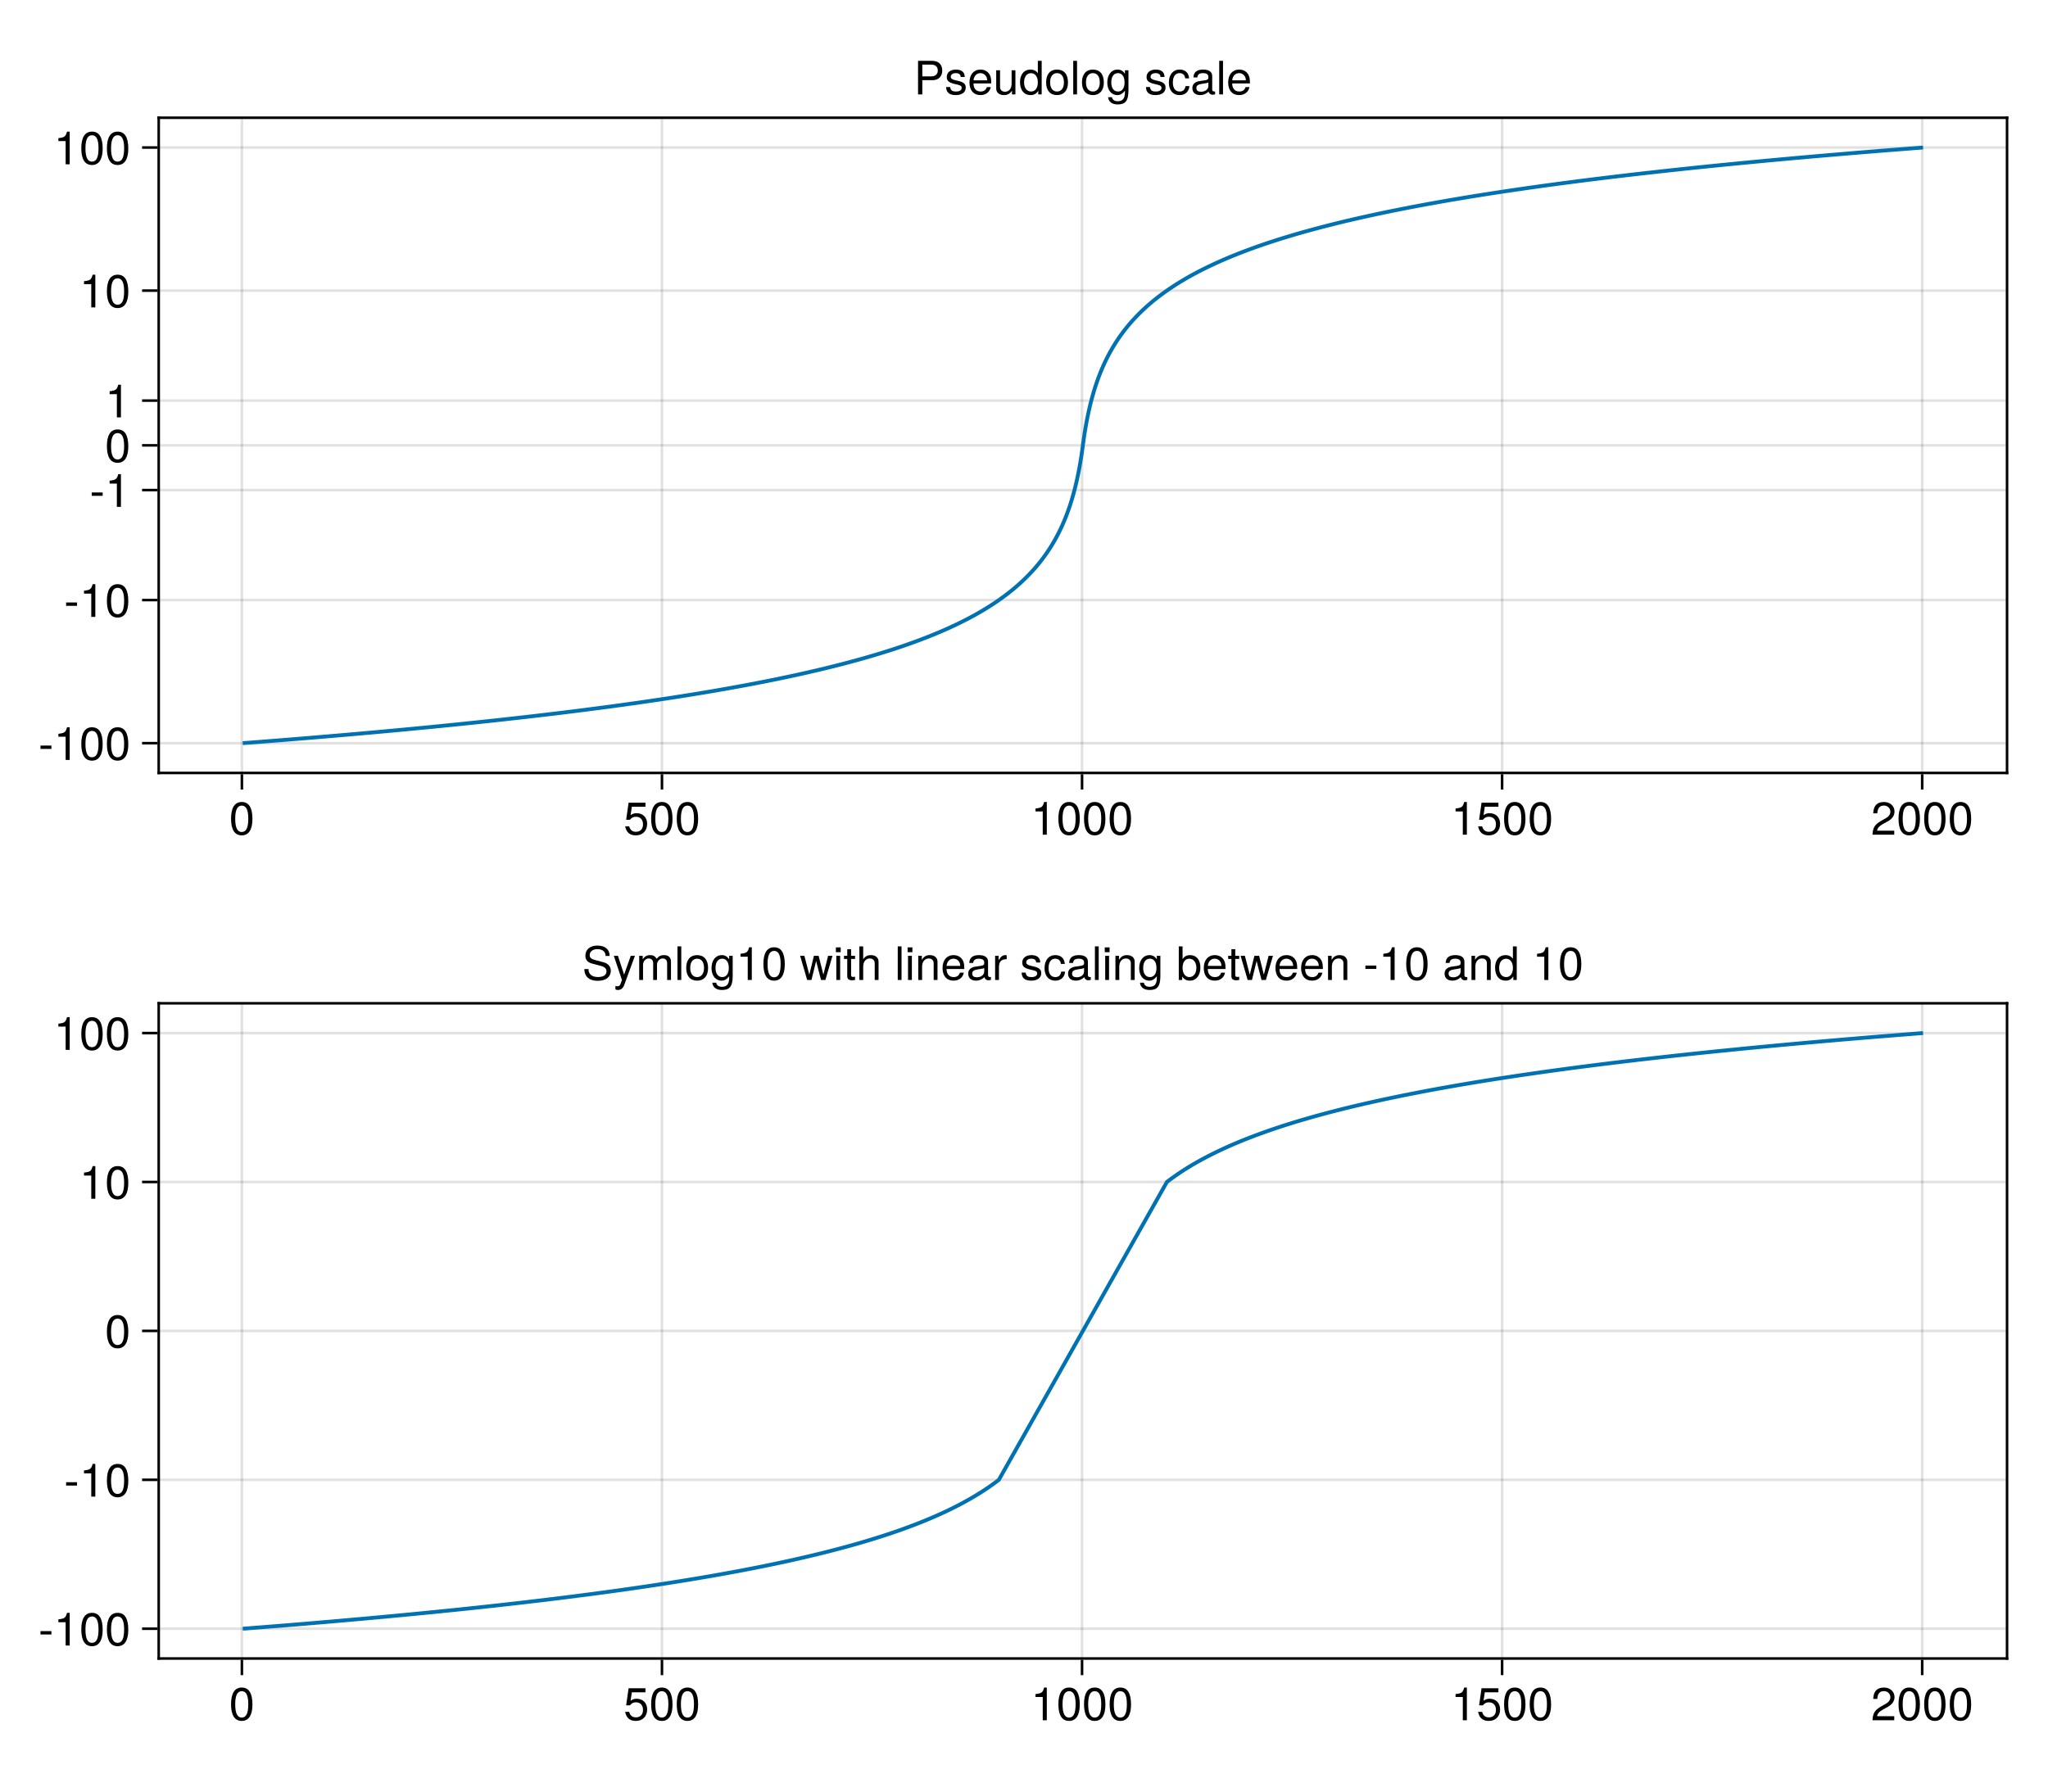 <?xml version="1.0" encoding="UTF-8"?>
<svg xmlns="http://www.w3.org/2000/svg" xmlns:xlink="http://www.w3.org/1999/xlink" width="600pt" height="525pt" viewBox="0 0 600 525" version="1.1">
<defs>
<g>
<symbol overflow="visible" id="glyph0-0-oKNgABpC">
<path style="stroke:none;" d=""/>
</symbol>
<symbol overflow="visible" id="glyph0-1-oKNgABpC">
<path style="stroke:none;" d="M 6.844 -4.609 C 6.844 -7.922 5.797 -9.578 3.719 -9.578 C 1.641 -9.578 0.578 -7.891 0.578 -4.688 C 0.578 -1.453 1.656 0.203 3.719 0.203 C 5.734 0.203 6.844 -1.453 6.844 -4.609 Z M 5.625 -4.719 C 5.625 -2 5.016 -0.781 3.688 -0.781 C 2.438 -0.781 1.797 -2.047 1.797 -4.672 C 1.797 -7.297 2.438 -8.516 3.719 -8.516 C 5 -8.516 5.625 -7.281 5.625 -4.719 Z M 5.625 -4.719 "/>
</symbol>
<symbol overflow="visible" id="glyph0-2-oKNgABpC">
<path style="stroke:none;" d="M 4.688 0 L 4.688 -9.578 L 3.906 -9.578 C 3.484 -8.094 3.219 -7.891 1.375 -7.672 L 1.375 -6.812 L 3.5 -6.812 L 3.5 0 Z M 4.688 0 "/>
</symbol>
<symbol overflow="visible" id="glyph0-3-oKNgABpC">
<path style="stroke:none;" d="M 3.828 -3.234 L 3.828 -4.219 L 0.625 -4.219 L 0.625 -3.234 Z M 3.828 -3.234 "/>
</symbol>
<symbol overflow="visible" id="glyph1-0-oKNgABpC">
<path style="stroke:none;" d=""/>
</symbol>
<symbol overflow="visible" id="glyph1-1-oKNgABpC">
<path style="stroke:none;" d="M 6.922 -3.172 C 6.922 -5.062 5.672 -6.297 3.828 -6.297 C 3.156 -6.297 2.625 -6.125 2.062 -5.719 L 2.438 -8.188 L 6.422 -8.188 L 6.422 -9.375 L 1.484 -9.375 L 0.766 -4.359 L 1.859 -4.359 C 2.422 -5.016 2.875 -5.25 3.625 -5.25 C 4.906 -5.25 5.703 -4.422 5.703 -3.016 C 5.703 -1.641 4.906 -0.844 3.625 -0.844 C 2.578 -0.844 1.938 -1.375 1.656 -2.453 L 0.469 -2.453 C 0.859 -0.547 1.938 0.203 3.641 0.203 C 5.578 0.203 6.922 -1.141 6.922 -3.172 Z M 6.922 -3.172 "/>
</symbol>
<symbol overflow="visible" id="glyph1-2-oKNgABpC">
<path style="stroke:none;" d="M 6.844 -4.609 C 6.844 -7.922 5.797 -9.578 3.719 -9.578 C 1.641 -9.578 0.578 -7.891 0.578 -4.688 C 0.578 -1.453 1.656 0.203 3.719 0.203 C 5.734 0.203 6.844 -1.453 6.844 -4.609 Z M 5.625 -4.719 C 5.625 -2 5.016 -0.781 3.688 -0.781 C 2.438 -0.781 1.797 -2.047 1.797 -4.672 C 1.797 -7.297 2.438 -8.516 3.719 -8.516 C 5 -8.516 5.625 -7.281 5.625 -4.719 Z M 5.625 -4.719 "/>
</symbol>
<symbol overflow="visible" id="glyph1-3-oKNgABpC">
<path style="stroke:none;" d="M 4.688 0 L 4.688 -9.578 L 3.906 -9.578 C 3.484 -8.094 3.219 -7.891 1.375 -7.672 L 1.375 -6.812 L 3.5 -6.812 L 3.5 0 Z M 4.688 0 "/>
</symbol>
<symbol overflow="visible" id="glyph1-4-oKNgABpC">
<path style="stroke:none;" d="M 8.391 -2.703 C 8.391 -3.922 7.625 -4.812 6.297 -5.172 L 3.828 -5.828 C 2.625 -6.141 2.203 -6.531 2.203 -7.297 C 2.203 -8.281 3.078 -9.031 4.406 -9.031 C 5.969 -9.031 6.859 -8.312 6.859 -7.031 L 8.047 -7.031 C 8.047 -8.969 6.703 -10.078 4.438 -10.078 C 2.281 -10.078 0.938 -8.891 0.938 -7.109 C 0.938 -5.906 1.578 -5.156 2.875 -4.812 L 5.312 -4.172 C 6.562 -3.844 7.125 -3.344 7.125 -2.578 C 7.125 -1.5 6.312 -0.859 4.609 -0.859 C 2.75 -0.859 1.844 -1.797 1.844 -3.203 L 0.641 -3.203 C 0.641 -0.875 2.219 0.25 4.531 0.25 C 7.031 0.25 8.391 -0.938 8.391 -2.703 Z M 8.391 -2.703 "/>
</symbol>
<symbol overflow="visible" id="glyph1-5-oKNgABpC">
<path style="stroke:none;" d="M 2.031 0 L 2.031 -9.844 L 0.922 -9.844 L 0.922 0 Z M 2.031 0 "/>
</symbol>
<symbol overflow="visible" id="glyph1-6-oKNgABpC">
<path style="stroke:none;" d="M 6.891 -3.484 C 6.891 -5.922 5.703 -7.281 3.672 -7.281 C 1.688 -7.281 0.484 -5.906 0.484 -3.531 C 0.484 -1.156 1.672 0.203 3.688 0.203 C 5.672 0.203 6.891 -1.156 6.891 -3.484 Z M 5.703 -3.5 C 5.703 -1.844 4.922 -0.844 3.688 -0.844 C 2.438 -0.844 1.656 -1.828 1.656 -3.531 C 1.656 -5.234 2.438 -6.234 3.688 -6.234 C 4.953 -6.234 5.703 -5.25 5.703 -3.5 Z M 5.703 -3.5 "/>
</symbol>
<symbol overflow="visible" id="glyph1-7-oKNgABpC">
<path style="stroke:none;" d="M 6.594 -1.156 L 6.594 -7.078 L 5.562 -7.078 L 5.562 -6.047 C 5 -6.891 4.312 -7.281 3.406 -7.281 C 1.609 -7.281 0.391 -5.766 0.391 -3.469 C 0.391 -1.234 1.641 0.203 3.312 0.203 C 4.203 0.203 4.812 -0.172 5.562 -1.062 L 5.562 -0.594 C 5.562 1.281 4.797 2 3.484 2 C 2.594 2 1.906 1.672 1.766 0.812 L 0.625 0.812 C 0.75 2.141 1.781 2.938 3.438 2.938 C 5.656 2.938 6.594 1.953 6.594 -1.156 Z M 5.453 -3.5 C 5.453 -1.812 4.719 -0.844 3.531 -0.844 C 2.312 -0.844 1.562 -1.828 1.562 -3.531 C 1.562 -5.234 2.328 -6.234 3.531 -6.234 C 4.734 -6.234 5.453 -5.219 5.453 -3.5 Z M 5.453 -3.5 "/>
</symbol>
<symbol overflow="visible" id="glyph1-8-oKNgABpC">
<path style="stroke:none;" d=""/>
</symbol>
<symbol overflow="visible" id="glyph1-9-oKNgABpC">
<path style="stroke:none;" d="M 9.562 -7.078 L 8.281 -7.078 L 6.891 -1.562 L 5.5 -7.078 L 4.125 -7.078 L 2.766 -1.562 L 1.328 -7.078 L 0.078 -7.078 L 2.141 0 L 3.406 0 L 4.766 -5.547 L 6.203 0 L 7.484 0 Z M 9.562 -7.078 "/>
</symbol>
<symbol overflow="visible" id="glyph1-1-oKNgABpC0">
<path style="stroke:none;" d="M 2.062 0 L 2.062 -7.078 L 0.938 -7.078 L 0.938 0 Z M 2.219 -8.141 L 2.219 -9.547 L 0.812 -9.547 L 0.812 -8.141 Z M 2.219 -8.141 "/>
</symbol>
<symbol overflow="visible" id="glyph1-1-oKNgABpC1">
<path style="stroke:none;" d="M 6.578 0 L 6.578 -5.344 C 6.578 -6.516 5.703 -7.281 4.328 -7.281 C 3.281 -7.281 2.609 -6.875 1.984 -5.891 L 1.984 -7.078 L 0.938 -7.078 L 0.938 0 L 2.062 0 L 2.062 -3.906 C 2.062 -5.344 2.844 -6.297 4 -6.297 C 4.891 -6.297 5.453 -5.75 5.453 -4.906 L 5.453 0 Z M 6.578 0 "/>
</symbol>
<symbol overflow="visible" id="glyph1-1-oKNgABpC2">
<path style="stroke:none;" d="M 7.219 -0.031 L 7.219 -0.875 C 7.094 -0.844 7.047 -0.844 6.984 -0.844 C 6.594 -0.844 6.375 -1.047 6.375 -1.406 L 6.375 -5.344 C 6.375 -6.594 5.453 -7.281 3.719 -7.281 C 2 -7.281 0.938 -6.609 0.875 -4.984 L 2.016 -4.984 C 2.109 -5.844 2.625 -6.234 3.672 -6.234 C 4.688 -6.234 5.25 -5.859 5.25 -5.188 L 5.25 -4.891 C 5.25 -4.422 4.969 -4.219 4.078 -4.109 C 2.484 -3.906 2.234 -3.844 1.812 -3.672 C 0.984 -3.328 0.562 -2.703 0.562 -1.844 C 0.562 -0.547 1.453 0.203 2.891 0.203 C 3.797 0.203 4.672 -0.172 5.297 -0.844 C 5.406 -0.297 5.906 0.094 6.453 0.094 C 6.688 0.094 6.859 0.062 7.219 -0.031 Z M 5.25 -2.438 C 5.25 -1.438 4.219 -0.781 3.125 -0.781 C 2.25 -0.781 1.734 -1.094 1.734 -1.859 C 1.734 -2.609 2.234 -2.922 3.438 -3.109 C 4.625 -3.266 4.875 -3.328 5.25 -3.5 Z M 5.25 -2.438 "/>
</symbol>
<symbol overflow="visible" id="glyph1-1-oKNgABpC3">
<path style="stroke:none;" d="M 3.828 -3.234 L 3.828 -4.219 L 0.625 -4.219 L 0.625 -3.234 Z M 3.828 -3.234 "/>
</symbol>
<symbol overflow="visible" id="glyph1-1-oKNgABpC4">
<path style="stroke:none;" d="M 6.688 0 L 6.688 -9.844 L 5.562 -9.844 L 5.562 -6.188 C 5.094 -6.906 4.328 -7.281 3.391 -7.281 C 1.547 -7.281 0.344 -5.859 0.344 -3.609 C 0.344 -1.219 1.531 0.203 3.422 0.203 C 4.406 0.203 5.078 -0.156 5.688 -1.047 L 5.688 0 Z M 5.562 -3.516 C 5.562 -1.875 4.781 -0.844 3.594 -0.844 C 2.344 -0.844 1.531 -1.891 1.531 -3.531 C 1.531 -5.188 2.344 -6.219 3.578 -6.219 C 4.797 -6.219 5.562 -5.141 5.562 -3.516 Z M 5.562 -3.516 "/>
</symbol>
<symbol overflow="visible" id="glyph2-0-oKNgABpC">
<path style="stroke:none;" d=""/>
</symbol>
<symbol overflow="visible" id="glyph2-1-oKNgABpC">
<path style="stroke:none;" d="M 6.844 -4.609 C 6.844 -7.922 5.797 -9.578 3.719 -9.578 C 1.641 -9.578 0.578 -7.891 0.578 -4.688 C 0.578 -1.453 1.656 0.203 3.719 0.203 C 5.734 0.203 6.844 -1.453 6.844 -4.609 Z M 5.625 -4.719 C 5.625 -2 5.016 -0.781 3.688 -0.781 C 2.438 -0.781 1.797 -2.047 1.797 -4.672 C 1.797 -7.297 2.438 -8.516 3.719 -8.516 C 5 -8.516 5.625 -7.281 5.625 -4.719 Z M 5.625 -4.719 "/>
</symbol>
<symbol overflow="visible" id="glyph3-0-oKNgABpC">
<path style="stroke:none;" d=""/>
</symbol>
<symbol overflow="visible" id="glyph3-1-oKNgABpC">
<path style="stroke:none;" d="M 4.688 0 L 4.688 -9.578 L 3.906 -9.578 C 3.484 -8.094 3.219 -7.891 1.375 -7.672 L 1.375 -6.812 L 3.5 -6.812 L 3.5 0 Z M 4.688 0 "/>
</symbol>
<symbol overflow="visible" id="glyph3-2-oKNgABpC">
<path style="stroke:none;" d="M 6.844 -4.609 C 6.844 -7.922 5.797 -9.578 3.719 -9.578 C 1.641 -9.578 0.578 -7.891 0.578 -4.688 C 0.578 -1.453 1.656 0.203 3.719 0.203 C 5.734 0.203 6.844 -1.453 6.844 -4.609 Z M 5.625 -4.719 C 5.625 -2 5.016 -0.781 3.688 -0.781 C 2.438 -0.781 1.797 -2.047 1.797 -4.672 C 1.797 -7.297 2.438 -8.516 3.719 -8.516 C 5 -8.516 5.625 -7.281 5.625 -4.719 Z M 5.625 -4.719 "/>
</symbol>
<symbol overflow="visible" id="glyph3-3-oKNgABpC">
<path style="stroke:none;" d="M 3.422 0 L 3.422 -0.938 C 3.281 -0.906 3.109 -0.891 2.891 -0.891 C 2.406 -0.891 2.266 -1.031 2.266 -1.531 L 2.266 -6.156 L 3.422 -6.156 L 3.422 -7.078 L 2.266 -7.078 L 2.266 -9.016 L 1.141 -9.016 L 1.141 -7.078 L 0.188 -7.078 L 0.188 -6.156 L 1.141 -6.156 L 1.141 -1.031 C 1.141 -0.312 1.641 0.094 2.516 0.094 C 2.781 0.094 3.047 0.062 3.422 0 Z M 3.422 0 "/>
</symbol>
<symbol overflow="visible" id="glyph3-4-oKNgABpC">
<path style="stroke:none;" d=""/>
</symbol>
<symbol overflow="visible" id="glyph3-5-oKNgABpC">
<path style="stroke:none;" d="M 7.219 -0.031 L 7.219 -0.875 C 7.094 -0.844 7.047 -0.844 6.984 -0.844 C 6.594 -0.844 6.375 -1.047 6.375 -1.406 L 6.375 -5.344 C 6.375 -6.594 5.453 -7.281 3.719 -7.281 C 2 -7.281 0.938 -6.609 0.875 -4.984 L 2.016 -4.984 C 2.109 -5.844 2.625 -6.234 3.672 -6.234 C 4.688 -6.234 5.25 -5.859 5.25 -5.188 L 5.25 -4.891 C 5.25 -4.422 4.969 -4.219 4.078 -4.109 C 2.484 -3.906 2.234 -3.844 1.812 -3.672 C 0.984 -3.328 0.562 -2.703 0.562 -1.844 C 0.562 -0.547 1.453 0.203 2.891 0.203 C 3.797 0.203 4.672 -0.172 5.297 -0.844 C 5.406 -0.297 5.906 0.094 6.453 0.094 C 6.688 0.094 6.859 0.062 7.219 -0.031 Z M 5.25 -2.438 C 5.25 -1.438 4.219 -0.781 3.125 -0.781 C 2.25 -0.781 1.734 -1.094 1.734 -1.859 C 1.734 -2.609 2.234 -2.922 3.438 -3.109 C 4.625 -3.266 4.875 -3.328 5.25 -3.5 Z M 5.25 -2.438 "/>
</symbol>
<symbol overflow="visible" id="glyph3-6-oKNgABpC">
<path style="stroke:none;" d="M 6.203 -1.984 C 6.203 -3.031 5.609 -3.562 4.203 -3.906 L 3.125 -4.156 C 2.203 -4.375 1.812 -4.672 1.812 -5.172 C 1.812 -5.812 2.391 -6.234 3.312 -6.234 C 4.219 -6.234 4.703 -5.844 4.719 -5.109 L 5.906 -5.109 C 5.906 -6.5 4.984 -7.281 3.344 -7.281 C 1.703 -7.281 0.641 -6.422 0.641 -5.109 C 0.641 -4.016 1.203 -3.484 2.875 -3.078 L 3.922 -2.828 C 4.719 -2.625 5.016 -2.406 5.016 -1.891 C 5.016 -1.234 4.359 -0.844 3.375 -0.844 C 2.359 -0.844 1.797 -1.078 1.641 -2.156 L 0.453 -2.156 C 0.516 -0.531 1.438 0.203 3.281 0.203 C 5.062 0.203 6.203 -0.625 6.203 -1.984 Z M 6.203 -1.984 "/>
</symbol>
<symbol overflow="visible" id="glyph3-7-oKNgABpC">
<path style="stroke:none;" d="M 2.031 0 L 2.031 -9.844 L 0.922 -9.844 L 0.922 0 Z M 2.031 0 "/>
</symbol>
<symbol overflow="visible" id="glyph3-8-oKNgABpC">
<path style="stroke:none;" d="M 9.562 -7.078 L 8.281 -7.078 L 6.891 -1.562 L 5.5 -7.078 L 4.125 -7.078 L 2.766 -1.562 L 1.328 -7.078 L 0.078 -7.078 L 2.141 0 L 3.406 0 L 4.766 -5.547 L 6.203 0 L 7.484 0 Z M 9.562 -7.078 "/>
</symbol>
<symbol overflow="visible" id="glyph3-9-oKNgABpC">
<path style="stroke:none;" d="M 6.922 -3.219 C 6.922 -4.234 6.844 -4.891 6.641 -5.406 C 6.188 -6.578 5.109 -7.281 3.781 -7.281 C 1.812 -7.281 0.547 -5.812 0.547 -3.5 C 0.547 -1.172 1.766 0.203 3.75 0.203 C 5.375 0.203 6.5 -0.719 6.781 -2.141 L 5.641 -2.141 C 5.328 -1.219 4.703 -0.844 3.797 -0.844 C 2.625 -0.844 1.734 -1.594 1.719 -3.219 Z M 5.719 -4.219 C 5.719 -4.219 5.719 -4.156 5.703 -4.125 L 1.734 -4.125 C 1.844 -5.391 2.625 -6.234 3.766 -6.234 C 4.875 -6.234 5.719 -5.312 5.719 -4.219 Z M 5.719 -4.219 "/>
</symbol>
<symbol overflow="visible" id="glyph4-0-oKNgABpC">
<path style="stroke:none;" d=""/>
</symbol>
<symbol overflow="visible" id="glyph4-1-oKNgABpC">
<path style="stroke:none;" d="M 6.844 -4.609 C 6.844 -7.922 5.797 -9.578 3.719 -9.578 C 1.641 -9.578 0.578 -7.891 0.578 -4.688 C 0.578 -1.453 1.656 0.203 3.719 0.203 C 5.734 0.203 6.844 -1.453 6.844 -4.609 Z M 5.625 -4.719 C 5.625 -2 5.016 -0.781 3.688 -0.781 C 2.438 -0.781 1.797 -2.047 1.797 -4.672 C 1.797 -7.297 2.438 -8.516 3.719 -8.516 C 5 -8.516 5.625 -7.281 5.625 -4.719 Z M 5.625 -4.719 "/>
</symbol>
<symbol overflow="visible" id="glyph4-2-oKNgABpC">
<path style="stroke:none;" d="M 6.453 -7.078 L 5.234 -7.078 L 3.281 -1.562 L 1.469 -7.078 L 0.266 -7.078 L 2.656 0.031 L 2.234 1.141 C 2.031 1.641 1.812 1.844 1.328 1.844 C 1.156 1.844 0.969 1.812 0.734 1.75 L 0.734 2.766 C 0.953 2.891 1.188 2.938 1.484 2.938 C 2.281 2.938 2.922 2.5 3.312 1.484 Z M 6.453 -7.078 "/>
</symbol>
<symbol overflow="visible" id="glyph4-3-oKNgABpC">
<path style="stroke:none;" d="M 6.562 0 L 6.562 -5.344 C 6.562 -6.531 5.703 -7.281 4.328 -7.281 C 3.328 -7.281 2.734 -6.969 2.062 -6.109 L 2.062 -9.844 L 0.938 -9.844 L 0.938 0 L 2.062 0 L 2.062 -3.906 C 2.062 -5.344 2.828 -6.297 3.984 -6.297 C 4.781 -6.297 5.438 -5.828 5.438 -4.906 L 5.438 0 Z M 6.562 0 "/>
</symbol>
<symbol overflow="visible" id="glyph4-4-oKNgABpC">
<path style="stroke:none;" d="M 2.062 0 L 2.062 -7.078 L 0.938 -7.078 L 0.938 0 Z M 2.219 -8.141 L 2.219 -9.547 L 0.812 -9.547 L 0.812 -8.141 Z M 2.219 -8.141 "/>
</symbol>
<symbol overflow="visible" id="glyph4-5-oKNgABpC">
<path style="stroke:none;" d="M 6.922 -3.219 C 6.922 -4.234 6.844 -4.891 6.641 -5.406 C 6.188 -6.578 5.109 -7.281 3.781 -7.281 C 1.812 -7.281 0.547 -5.812 0.547 -3.5 C 0.547 -1.172 1.766 0.203 3.75 0.203 C 5.375 0.203 6.5 -0.719 6.781 -2.141 L 5.641 -2.141 C 5.328 -1.219 4.703 -0.844 3.797 -0.844 C 2.625 -0.844 1.734 -1.594 1.719 -3.219 Z M 5.719 -4.219 C 5.719 -4.219 5.719 -4.156 5.703 -4.125 L 1.734 -4.125 C 1.844 -5.391 2.625 -6.234 3.766 -6.234 C 4.875 -6.234 5.719 -5.312 5.719 -4.219 Z M 5.719 -4.219 "/>
</symbol>
<symbol overflow="visible" id="glyph4-6-oKNgABpC">
<path style="stroke:none;" d="M 4.328 -6.094 L 4.328 -7.234 C 4.141 -7.266 4.047 -7.281 3.906 -7.281 C 3.172 -7.281 2.625 -6.844 1.969 -5.797 L 1.969 -7.078 L 0.938 -7.078 L 0.938 0 L 2.062 0 L 2.062 -3.672 C 2.062 -5.266 2.594 -6.062 4.328 -6.094 Z M 4.328 -6.094 "/>
</symbol>
<symbol overflow="visible" id="glyph4-7-oKNgABpC">
<path style="stroke:none;" d="M 6.438 -2.438 L 5.312 -2.438 C 5.109 -1.297 4.531 -0.844 3.578 -0.844 C 2.328 -0.844 1.594 -1.797 1.594 -3.469 C 1.594 -5.234 2.328 -6.234 3.547 -6.234 C 4.5 -6.234 5.094 -5.688 5.219 -4.703 L 6.359 -4.703 C 6.219 -6.422 5.141 -7.281 3.562 -7.281 C 1.656 -7.281 0.422 -5.812 0.422 -3.469 C 0.422 -1.188 1.641 0.203 3.547 0.203 C 5.234 0.203 6.297 -0.812 6.438 -2.438 Z M 6.438 -2.438 "/>
</symbol>
<symbol overflow="visible" id="glyph4-8-oKNgABpC">
<path style="stroke:none;" d="M 6.578 0 L 6.578 -5.344 C 6.578 -6.516 5.703 -7.281 4.328 -7.281 C 3.281 -7.281 2.609 -6.875 1.984 -5.891 L 1.984 -7.078 L 0.938 -7.078 L 0.938 0 L 2.062 0 L 2.062 -3.906 C 2.062 -5.344 2.844 -6.297 4 -6.297 C 4.891 -6.297 5.453 -5.75 5.453 -4.906 L 5.453 0 Z M 6.578 0 "/>
</symbol>
<symbol overflow="visible" id="glyph4-9-oKNgABpC">
<path style="stroke:none;" d="M 6.594 -1.156 L 6.594 -7.078 L 5.562 -7.078 L 5.562 -6.047 C 5 -6.891 4.312 -7.281 3.406 -7.281 C 1.609 -7.281 0.391 -5.766 0.391 -3.469 C 0.391 -1.234 1.641 0.203 3.312 0.203 C 4.203 0.203 4.812 -0.172 5.562 -1.062 L 5.562 -0.594 C 5.562 1.281 4.797 2 3.484 2 C 2.594 2 1.906 1.672 1.766 0.812 L 0.625 0.812 C 0.75 2.141 1.781 2.938 3.438 2.938 C 5.656 2.938 6.594 1.953 6.594 -1.156 Z M 5.453 -3.5 C 5.453 -1.812 4.719 -0.844 3.531 -0.844 C 2.312 -0.844 1.562 -1.828 1.562 -3.531 C 1.562 -5.234 2.328 -6.234 3.531 -6.234 C 4.734 -6.234 5.453 -5.219 5.453 -3.5 Z M 5.453 -3.5 "/>
</symbol>
<symbol overflow="visible" id="glyph4-1-oKNgABpC0">
<path style="stroke:none;" d="M 7.062 -3.625 C 7.062 -5.906 5.906 -7.281 4.031 -7.281 C 3.062 -7.281 2.375 -6.906 1.844 -6.109 L 1.844 -9.844 L 0.734 -9.844 L 0.734 0 L 1.734 0 L 1.734 -1.016 C 2.281 -0.188 3 0.203 3.984 0.203 C 5.844 0.203 7.062 -1.328 7.062 -3.625 Z M 5.891 -3.547 C 5.891 -1.938 5.047 -0.844 3.828 -0.844 C 2.625 -0.844 1.844 -1.938 1.844 -3.531 C 1.844 -5.203 2.625 -6.281 3.828 -6.219 C 5.078 -6.219 5.891 -5.125 5.891 -3.547 Z M 5.891 -3.547 "/>
</symbol>
<symbol overflow="visible" id="glyph4-1-oKNgABpC1">
<path style="stroke:none;" d="M 3.422 0 L 3.422 -0.938 C 3.281 -0.906 3.109 -0.891 2.891 -0.891 C 2.406 -0.891 2.266 -1.031 2.266 -1.531 L 2.266 -6.156 L 3.422 -6.156 L 3.422 -7.078 L 2.266 -7.078 L 2.266 -9.016 L 1.141 -9.016 L 1.141 -7.078 L 0.188 -7.078 L 0.188 -6.156 L 1.141 -6.156 L 1.141 -1.031 C 1.141 -0.312 1.641 0.094 2.516 0.094 C 2.781 0.094 3.047 0.062 3.422 0 Z M 3.422 0 "/>
</symbol>
<symbol overflow="visible" id="glyph5-0-oKNgABpC">
<path style="stroke:none;" d=""/>
</symbol>
<symbol overflow="visible" id="glyph5-1-oKNgABpC">
<path style="stroke:none;" d="M 6.844 -4.609 C 6.844 -7.922 5.797 -9.578 3.719 -9.578 C 1.641 -9.578 0.578 -7.891 0.578 -4.688 C 0.578 -1.453 1.656 0.203 3.719 0.203 C 5.734 0.203 6.844 -1.453 6.844 -4.609 Z M 5.625 -4.719 C 5.625 -2 5.016 -0.781 3.688 -0.781 C 2.438 -0.781 1.797 -2.047 1.797 -4.672 C 1.797 -7.297 2.438 -8.516 3.719 -8.516 C 5 -8.516 5.625 -7.281 5.625 -4.719 Z M 5.625 -4.719 "/>
</symbol>
<symbol overflow="visible" id="glyph6-0-oKNgABpC">
<path style="stroke:none;" d=""/>
</symbol>
<symbol overflow="visible" id="glyph6-1-oKNgABpC">
<path style="stroke:none;" d="M 6.906 -6.766 C 6.906 -8.391 5.641 -9.578 3.828 -9.578 C 1.875 -9.578 0.75 -8.578 0.672 -6.25 L 1.859 -6.25 C 1.953 -7.859 2.625 -8.531 3.797 -8.531 C 4.875 -8.531 5.688 -7.766 5.688 -6.734 C 5.688 -5.984 5.234 -5.328 4.391 -4.844 L 3.141 -4.141 C 1.141 -3.016 0.562 -2.109 0.453 0 L 6.828 0 L 6.828 -1.172 L 1.797 -1.172 C 1.922 -1.953 2.344 -2.453 3.531 -3.141 L 4.875 -3.875 C 6.203 -4.594 6.906 -5.594 6.906 -6.766 Z M 6.906 -6.766 "/>
</symbol>
<symbol overflow="visible" id="glyph6-2-oKNgABpC">
<path style="stroke:none;" d="M 6.922 -3.219 C 6.922 -4.234 6.844 -4.891 6.641 -5.406 C 6.188 -6.578 5.109 -7.281 3.781 -7.281 C 1.812 -7.281 0.547 -5.812 0.547 -3.5 C 0.547 -1.172 1.766 0.203 3.75 0.203 C 5.375 0.203 6.5 -0.719 6.781 -2.141 L 5.641 -2.141 C 5.328 -1.219 4.703 -0.844 3.797 -0.844 C 2.625 -0.844 1.734 -1.594 1.719 -3.219 Z M 5.719 -4.219 C 5.719 -4.219 5.719 -4.156 5.703 -4.125 L 1.734 -4.125 C 1.844 -5.391 2.625 -6.234 3.766 -6.234 C 4.875 -6.234 5.719 -5.312 5.719 -4.219 Z M 5.719 -4.219 "/>
</symbol>
<symbol overflow="visible" id="glyph6-3-oKNgABpC">
<path style="stroke:none;" d=""/>
</symbol>
<symbol overflow="visible" id="glyph7-0-oKNgABpC">
<path style="stroke:none;" d=""/>
</symbol>
<symbol overflow="visible" id="glyph7-1-oKNgABpC">
<path style="stroke:none;" d="M 3.828 -3.234 L 3.828 -4.219 L 0.625 -4.219 L 0.625 -3.234 Z M 3.828 -3.234 "/>
</symbol>
<symbol overflow="visible" id="glyph8-0-oKNgABpC">
<path style="stroke:none;" d=""/>
</symbol>
<symbol overflow="visible" id="glyph8-1-oKNgABpC">
<path style="stroke:none;" d="M 6.844 -4.609 C 6.844 -7.922 5.797 -9.578 3.719 -9.578 C 1.641 -9.578 0.578 -7.891 0.578 -4.688 C 0.578 -1.453 1.656 0.203 3.719 0.203 C 5.734 0.203 6.844 -1.453 6.844 -4.609 Z M 5.625 -4.719 C 5.625 -2 5.016 -0.781 3.688 -0.781 C 2.438 -0.781 1.797 -2.047 1.797 -4.672 C 1.797 -7.297 2.438 -8.516 3.719 -8.516 C 5 -8.516 5.625 -7.281 5.625 -4.719 Z M 5.625 -4.719 "/>
</symbol>
<symbol overflow="visible" id="glyph8-2-oKNgABpC">
<path style="stroke:none;" d="M 4.688 0 L 4.688 -9.578 L 3.906 -9.578 C 3.484 -8.094 3.219 -7.891 1.375 -7.672 L 1.375 -6.812 L 3.5 -6.812 L 3.5 0 Z M 4.688 0 "/>
</symbol>
<symbol overflow="visible" id="glyph9-0-oKNgABpC">
<path style="stroke:none;" d=""/>
</symbol>
<symbol overflow="visible" id="glyph9-1-oKNgABpC">
<path style="stroke:none;" d="M 3.828 -3.234 L 3.828 -4.219 L 0.625 -4.219 L 0.625 -3.234 Z M 3.828 -3.234 "/>
</symbol>
<symbol overflow="visible" id="glyph9-2-oKNgABpC">
<path style="stroke:none;" d="M 10.266 0 L 10.266 -5.312 C 10.266 -6.578 9.562 -7.281 8.234 -7.281 C 7.297 -7.281 6.719 -7 6.062 -6.203 C 5.641 -6.953 5.078 -7.281 4.156 -7.281 C 3.219 -7.281 2.594 -6.922 1.984 -6.078 L 1.984 -7.078 L 0.953 -7.078 L 0.953 0 L 2.078 0 L 2.078 -4.438 C 2.078 -5.469 2.828 -6.297 3.734 -6.297 C 4.578 -6.297 5.047 -5.781 5.047 -4.875 L 5.047 0 L 6.172 0 L 6.172 -4.438 C 6.172 -5.469 6.922 -6.297 7.844 -6.297 C 8.672 -6.297 9.141 -5.766 9.141 -4.875 L 9.141 0 Z M 10.266 0 "/>
</symbol>
<symbol overflow="visible" id="glyph10-0-oKNgABpC">
<path style="stroke:none;" d=""/>
</symbol>
<symbol overflow="visible" id="glyph10-1-oKNgABpC">
<path style="stroke:none;" d="M 4.688 0 L 4.688 -9.578 L 3.906 -9.578 C 3.484 -8.094 3.219 -7.891 1.375 -7.672 L 1.375 -6.812 L 3.5 -6.812 L 3.5 0 Z M 4.688 0 "/>
</symbol>
<symbol overflow="visible" id="glyph11-0-oKNgABpC">
<path style="stroke:none;" d=""/>
</symbol>
<symbol overflow="visible" id="glyph11-1-oKNgABpC">
<path style="stroke:none;" d="M 4.688 0 L 4.688 -9.578 L 3.906 -9.578 C 3.484 -8.094 3.219 -7.891 1.375 -7.672 L 1.375 -6.812 L 3.5 -6.812 L 3.5 0 Z M 4.688 0 "/>
</symbol>
<symbol overflow="visible" id="glyph11-2-oKNgABpC">
<path style="stroke:none;" d="M 6.844 -4.609 C 6.844 -7.922 5.797 -9.578 3.719 -9.578 C 1.641 -9.578 0.578 -7.891 0.578 -4.688 C 0.578 -1.453 1.656 0.203 3.719 0.203 C 5.734 0.203 6.844 -1.453 6.844 -4.609 Z M 5.625 -4.719 C 5.625 -2 5.016 -0.781 3.688 -0.781 C 2.438 -0.781 1.797 -2.047 1.797 -4.672 C 1.797 -7.297 2.438 -8.516 3.719 -8.516 C 5 -8.516 5.625 -7.281 5.625 -4.719 Z M 5.625 -4.719 "/>
</symbol>
<symbol overflow="visible" id="glyph12-0-oKNgABpC">
<path style="stroke:none;" d=""/>
</symbol>
<symbol overflow="visible" id="glyph12-1-oKNgABpC">
<path style="stroke:none;" d="M 6.844 -4.609 C 6.844 -7.922 5.797 -9.578 3.719 -9.578 C 1.641 -9.578 0.578 -7.891 0.578 -4.688 C 0.578 -1.453 1.656 0.203 3.719 0.203 C 5.734 0.203 6.844 -1.453 6.844 -4.609 Z M 5.625 -4.719 C 5.625 -2 5.016 -0.781 3.688 -0.781 C 2.438 -0.781 1.797 -2.047 1.797 -4.672 C 1.797 -7.297 2.438 -8.516 3.719 -8.516 C 5 -8.516 5.625 -7.281 5.625 -4.719 Z M 5.625 -4.719 "/>
</symbol>
<symbol overflow="visible" id="glyph12-2-oKNgABpC">
<path style="stroke:none;" d="M 4.688 0 L 4.688 -9.578 L 3.906 -9.578 C 3.484 -8.094 3.219 -7.891 1.375 -7.672 L 1.375 -6.812 L 3.5 -6.812 L 3.5 0 Z M 4.688 0 "/>
</symbol>
<symbol overflow="visible" id="glyph13-0-oKNgABpC">
<path style="stroke:none;" d=""/>
</symbol>
<symbol overflow="visible" id="glyph13-1-oKNgABpC">
<path style="stroke:none;" d="M 8.328 -6.953 C 8.328 -8.797 7.234 -9.844 5.297 -9.844 L 1.234 -9.844 L 1.234 0 L 2.484 0 L 2.484 -4.172 L 5.578 -4.172 C 7.203 -4.172 8.328 -5.312 8.328 -6.953 Z M 7.016 -7 C 7.016 -5.922 6.297 -5.281 5.109 -5.281 L 2.484 -5.281 L 2.484 -8.734 L 5.109 -8.734 C 6.297 -8.734 7.016 -8.094 7.016 -7 Z M 7.016 -7 "/>
</symbol>
<symbol overflow="visible" id="glyph13-2-oKNgABpC">
<path style="stroke:none;" d="M 6.203 -1.984 C 6.203 -3.031 5.609 -3.562 4.203 -3.906 L 3.125 -4.156 C 2.203 -4.375 1.812 -4.672 1.812 -5.172 C 1.812 -5.812 2.391 -6.234 3.312 -6.234 C 4.219 -6.234 4.703 -5.844 4.719 -5.109 L 5.906 -5.109 C 5.906 -6.5 4.984 -7.281 3.344 -7.281 C 1.703 -7.281 0.641 -6.422 0.641 -5.109 C 0.641 -4.016 1.203 -3.484 2.875 -3.078 L 3.922 -2.828 C 4.719 -2.625 5.016 -2.406 5.016 -1.891 C 5.016 -1.234 4.359 -0.844 3.375 -0.844 C 2.359 -0.844 1.797 -1.078 1.641 -2.156 L 0.453 -2.156 C 0.516 -0.531 1.438 0.203 3.281 0.203 C 5.062 0.203 6.203 -0.625 6.203 -1.984 Z M 6.203 -1.984 "/>
</symbol>
<symbol overflow="visible" id="glyph13-3-oKNgABpC">
<path style="stroke:none;" d="M 6.922 -3.219 C 6.922 -4.234 6.844 -4.891 6.641 -5.406 C 6.188 -6.578 5.109 -7.281 3.781 -7.281 C 1.812 -7.281 0.547 -5.812 0.547 -3.5 C 0.547 -1.172 1.766 0.203 3.75 0.203 C 5.375 0.203 6.5 -0.719 6.781 -2.141 L 5.641 -2.141 C 5.328 -1.219 4.703 -0.844 3.797 -0.844 C 2.625 -0.844 1.734 -1.594 1.719 -3.219 Z M 5.719 -4.219 C 5.719 -4.219 5.719 -4.156 5.703 -4.125 L 1.734 -4.125 C 1.844 -5.391 2.625 -6.234 3.766 -6.234 C 4.875 -6.234 5.719 -5.312 5.719 -4.219 Z M 5.719 -4.219 "/>
</symbol>
<symbol overflow="visible" id="glyph13-4-oKNgABpC">
<path style="stroke:none;" d="M 6.5 0 L 6.5 -7.078 L 5.391 -7.078 L 5.391 -3.172 C 5.391 -1.734 4.625 -0.781 3.453 -0.781 C 2.562 -0.781 2 -1.328 2 -2.172 L 2 -7.078 L 0.875 -7.078 L 0.875 -1.734 C 0.875 -0.547 1.75 0.203 3.125 0.203 C 4.172 0.203 4.828 -0.156 5.5 -1.094 L 5.5 0 Z M 6.5 0 "/>
</symbol>
<symbol overflow="visible" id="glyph13-5-oKNgABpC">
<path style="stroke:none;" d="M 6.688 0 L 6.688 -9.844 L 5.562 -9.844 L 5.562 -6.188 C 5.094 -6.906 4.328 -7.281 3.391 -7.281 C 1.547 -7.281 0.344 -5.859 0.344 -3.609 C 0.344 -1.219 1.531 0.203 3.422 0.203 C 4.406 0.203 5.078 -0.156 5.688 -1.047 L 5.688 0 Z M 5.562 -3.516 C 5.562 -1.875 4.781 -0.844 3.594 -0.844 C 2.344 -0.844 1.531 -1.891 1.531 -3.531 C 1.531 -5.188 2.344 -6.219 3.578 -6.219 C 4.797 -6.219 5.562 -5.141 5.562 -3.516 Z M 5.562 -3.516 "/>
</symbol>
<symbol overflow="visible" id="glyph13-6-oKNgABpC">
<path style="stroke:none;" d=""/>
</symbol>
<symbol overflow="visible" id="glyph14-0-oKNgABpC">
<path style="stroke:none;" d=""/>
</symbol>
<symbol overflow="visible" id="glyph14-1-oKNgABpC">
<path style="stroke:none;" d="M 6.891 -3.484 C 6.891 -5.922 5.703 -7.281 3.672 -7.281 C 1.688 -7.281 0.484 -5.906 0.484 -3.531 C 0.484 -1.156 1.672 0.203 3.688 0.203 C 5.672 0.203 6.891 -1.156 6.891 -3.484 Z M 5.703 -3.5 C 5.703 -1.844 4.922 -0.844 3.688 -0.844 C 2.438 -0.844 1.656 -1.828 1.656 -3.531 C 1.656 -5.234 2.438 -6.234 3.688 -6.234 C 4.953 -6.234 5.703 -5.25 5.703 -3.5 Z M 5.703 -3.5 "/>
</symbol>
<symbol overflow="visible" id="glyph14-2-oKNgABpC">
<path style="stroke:none;" d="M 6.594 -1.156 L 6.594 -7.078 L 5.562 -7.078 L 5.562 -6.047 C 5 -6.891 4.312 -7.281 3.406 -7.281 C 1.609 -7.281 0.391 -5.766 0.391 -3.469 C 0.391 -1.234 1.641 0.203 3.312 0.203 C 4.203 0.203 4.812 -0.172 5.562 -1.062 L 5.562 -0.594 C 5.562 1.281 4.797 2 3.484 2 C 2.594 2 1.906 1.672 1.766 0.812 L 0.625 0.812 C 0.75 2.141 1.781 2.938 3.438 2.938 C 5.656 2.938 6.594 1.953 6.594 -1.156 Z M 5.453 -3.5 C 5.453 -1.812 4.719 -0.844 3.531 -0.844 C 2.312 -0.844 1.562 -1.828 1.562 -3.531 C 1.562 -5.234 2.328 -6.234 3.531 -6.234 C 4.734 -6.234 5.453 -5.219 5.453 -3.5 Z M 5.453 -3.5 "/>
</symbol>
<symbol overflow="visible" id="glyph14-3-oKNgABpC">
<path style="stroke:none;" d="M 6.438 -2.438 L 5.312 -2.438 C 5.109 -1.297 4.531 -0.844 3.578 -0.844 C 2.328 -0.844 1.594 -1.797 1.594 -3.469 C 1.594 -5.234 2.328 -6.234 3.547 -6.234 C 4.5 -6.234 5.094 -5.688 5.219 -4.703 L 6.359 -4.703 C 6.219 -6.422 5.141 -7.281 3.562 -7.281 C 1.656 -7.281 0.422 -5.812 0.422 -3.469 C 0.422 -1.188 1.641 0.203 3.547 0.203 C 5.234 0.203 6.297 -0.812 6.438 -2.438 Z M 6.438 -2.438 "/>
</symbol>
<symbol overflow="visible" id="glyph15-0-oKNgABpC">
<path style="stroke:none;" d=""/>
</symbol>
<symbol overflow="visible" id="glyph15-1-oKNgABpC">
<path style="stroke:none;" d="M 2.031 0 L 2.031 -9.844 L 0.922 -9.844 L 0.922 0 Z M 2.031 0 "/>
</symbol>
<symbol overflow="visible" id="glyph15-2-oKNgABpC">
<path style="stroke:none;" d="M 7.219 -0.031 L 7.219 -0.875 C 7.094 -0.844 7.047 -0.844 6.984 -0.844 C 6.594 -0.844 6.375 -1.047 6.375 -1.406 L 6.375 -5.344 C 6.375 -6.594 5.453 -7.281 3.719 -7.281 C 2 -7.281 0.938 -6.609 0.875 -4.984 L 2.016 -4.984 C 2.109 -5.844 2.625 -6.234 3.672 -6.234 C 4.688 -6.234 5.25 -5.859 5.25 -5.188 L 5.25 -4.891 C 5.25 -4.422 4.969 -4.219 4.078 -4.109 C 2.484 -3.906 2.234 -3.844 1.812 -3.672 C 0.984 -3.328 0.562 -2.703 0.562 -1.844 C 0.562 -0.547 1.453 0.203 2.891 0.203 C 3.797 0.203 4.672 -0.172 5.297 -0.844 C 5.406 -0.297 5.906 0.094 6.453 0.094 C 6.688 0.094 6.859 0.062 7.219 -0.031 Z M 5.25 -2.438 C 5.25 -1.438 4.219 -0.781 3.125 -0.781 C 2.25 -0.781 1.734 -1.094 1.734 -1.859 C 1.734 -2.609 2.234 -2.922 3.438 -3.109 C 4.625 -3.266 4.875 -3.328 5.25 -3.5 Z M 5.25 -2.438 "/>
</symbol>
<symbol overflow="visible" id="glyph15-3-oKNgABpC">
<path style="stroke:none;" d="M 6.922 -3.219 C 6.922 -4.234 6.844 -4.891 6.641 -5.406 C 6.188 -6.578 5.109 -7.281 3.781 -7.281 C 1.812 -7.281 0.547 -5.812 0.547 -3.5 C 0.547 -1.172 1.766 0.203 3.75 0.203 C 5.375 0.203 6.5 -0.719 6.781 -2.141 L 5.641 -2.141 C 5.328 -1.219 4.703 -0.844 3.797 -0.844 C 2.625 -0.844 1.734 -1.594 1.719 -3.219 Z M 5.719 -4.219 C 5.719 -4.219 5.719 -4.156 5.703 -4.125 L 1.734 -4.125 C 1.844 -5.391 2.625 -6.234 3.766 -6.234 C 4.875 -6.234 5.719 -5.312 5.719 -4.219 Z M 5.719 -4.219 "/>
</symbol>
</g>
<clipPath id="clip1-oKNgABpC">
  <path d="M 55 34.5 L 580 34.5 L 580 226.5 L 55 226.5 Z M 55 34.5 "/>
</clipPath>
<clipPath id="clip2-oKNgABpC">
  <path d="M 55 294 L 580 294 L 580 486 L 55 486 Z M 55 294 "/>
</clipPath>
</defs>
<g id="surface1-oKNgABpC">
<rect x="0" y="0" width="600" height="525" style="fill:rgb(100%,100%,100%);fill-opacity:1;stroke:none;"/>
<path style=" stroke:none;fill-rule:nonzero;fill:rgb(100%,100%,100%);fill-opacity:1;" d="M 46.5 226.5 L 588 226.5 L 588 34.5 L 46.5 34.5 Z M 46.5 226.5 "/>
<path style=" stroke:none;fill-rule:nonzero;fill:rgb(100%,100%,100%);fill-opacity:1;" d="M 46.5 486 L 588 486 L 588 294 L 46.5 294 Z M 46.5 486 "/>
<path style="fill:none;stroke-width:1;stroke-linecap:butt;stroke-linejoin:miter;stroke:rgb(0%,0%,0%);stroke-opacity:0.12;stroke-miterlimit:10;" d="M 94.49 302 L 94.49 46 " transform="matrix(0.75,0,0,0.75,0,0)"/>
<path style="fill:none;stroke-width:1;stroke-linecap:butt;stroke-linejoin:miter;stroke:rgb(0%,0%,0%);stroke-opacity:0.12;stroke-miterlimit:10;" d="M 258.583 302 L 258.583 46 " transform="matrix(0.75,0,0,0.75,0,0)"/>
<path style="fill:none;stroke-width:1;stroke-linecap:butt;stroke-linejoin:miter;stroke:rgb(0%,0%,0%);stroke-opacity:0.12;stroke-miterlimit:10;" d="M 422.672 302 L 422.672 46 " transform="matrix(0.75,0,0,0.75,0,0)"/>
<path style="fill:none;stroke-width:1;stroke-linecap:butt;stroke-linejoin:miter;stroke:rgb(0%,0%,0%);stroke-opacity:0.12;stroke-miterlimit:10;" d="M 586.76 302 L 586.76 46 " transform="matrix(0.75,0,0,0.75,0,0)"/>
<path style="fill:none;stroke-width:1;stroke-linecap:butt;stroke-linejoin:miter;stroke:rgb(0%,0%,0%);stroke-opacity:0.12;stroke-miterlimit:10;" d="M 750.854 302 L 750.854 46 " transform="matrix(0.75,0,0,0.75,0,0)"/>
<path style="fill:none;stroke-width:1;stroke-linecap:butt;stroke-linejoin:miter;stroke:rgb(0%,0%,0%);stroke-opacity:0.12;stroke-miterlimit:10;" d="M 62 290.365 L 784 290.365 " transform="matrix(0.75,0,0,0.75,0,0)"/>
<path style="fill:none;stroke-width:1;stroke-linecap:butt;stroke-linejoin:miter;stroke:rgb(0%,0%,0%);stroke-opacity:0.12;stroke-miterlimit:10;" d="M 62 234.458 L 784 234.458 " transform="matrix(0.75,0,0,0.75,0,0)"/>
<path style="fill:none;stroke-width:1;stroke-linecap:butt;stroke-linejoin:miter;stroke:rgb(0%,0%,0%);stroke-opacity:0.12;stroke-miterlimit:10;" d="M 62 191.479 L 784 191.479 " transform="matrix(0.75,0,0,0.75,0,0)"/>
<path style="fill:none;stroke-width:1;stroke-linecap:butt;stroke-linejoin:miter;stroke:rgb(0%,0%,0%);stroke-opacity:0.12;stroke-miterlimit:10;" d="M 62 174 L 784 174 " transform="matrix(0.75,0,0,0.75,0,0)"/>
<path style="fill:none;stroke-width:1;stroke-linecap:butt;stroke-linejoin:miter;stroke:rgb(0%,0%,0%);stroke-opacity:0.12;stroke-miterlimit:10;" d="M 62 156.521 L 784 156.521 " transform="matrix(0.75,0,0,0.75,0,0)"/>
<path style="fill:none;stroke-width:1;stroke-linecap:butt;stroke-linejoin:miter;stroke:rgb(0%,0%,0%);stroke-opacity:0.12;stroke-miterlimit:10;" d="M 62 113.542 L 784 113.542 " transform="matrix(0.75,0,0,0.75,0,0)"/>
<path style="fill:none;stroke-width:1;stroke-linecap:butt;stroke-linejoin:miter;stroke:rgb(0%,0%,0%);stroke-opacity:0.12;stroke-miterlimit:10;" d="M 62 57.635 L 784 57.635 " transform="matrix(0.75,0,0,0.75,0,0)"/>
<path style="fill:none;stroke-width:1;stroke-linecap:butt;stroke-linejoin:miter;stroke:rgb(0%,0%,0%);stroke-opacity:0.12;stroke-miterlimit:10;" d="M 94.49 648 L 94.49 392 " transform="matrix(0.75,0,0,0.75,0,0)"/>
<path style="fill:none;stroke-width:1;stroke-linecap:butt;stroke-linejoin:miter;stroke:rgb(0%,0%,0%);stroke-opacity:0.12;stroke-miterlimit:10;" d="M 258.583 648 L 258.583 392 " transform="matrix(0.75,0,0,0.75,0,0)"/>
<path style="fill:none;stroke-width:1;stroke-linecap:butt;stroke-linejoin:miter;stroke:rgb(0%,0%,0%);stroke-opacity:0.12;stroke-miterlimit:10;" d="M 422.672 648 L 422.672 392 " transform="matrix(0.75,0,0,0.75,0,0)"/>
<path style="fill:none;stroke-width:1;stroke-linecap:butt;stroke-linejoin:miter;stroke:rgb(0%,0%,0%);stroke-opacity:0.12;stroke-miterlimit:10;" d="M 586.76 648 L 586.76 392 " transform="matrix(0.75,0,0,0.75,0,0)"/>
<path style="fill:none;stroke-width:1;stroke-linecap:butt;stroke-linejoin:miter;stroke:rgb(0%,0%,0%);stroke-opacity:0.12;stroke-miterlimit:10;" d="M 750.854 648 L 750.854 392 " transform="matrix(0.75,0,0,0.75,0,0)"/>
<path style="fill:none;stroke-width:1;stroke-linecap:butt;stroke-linejoin:miter;stroke:rgb(0%,0%,0%);stroke-opacity:0.12;stroke-miterlimit:10;" d="M 62 636.365 L 784 636.365 " transform="matrix(0.75,0,0,0.75,0,0)"/>
<path style="fill:none;stroke-width:1;stroke-linecap:butt;stroke-linejoin:miter;stroke:rgb(0%,0%,0%);stroke-opacity:0.12;stroke-miterlimit:10;" d="M 62 578.182 L 784 578.182 " transform="matrix(0.75,0,0,0.75,0,0)"/>
<path style="fill:none;stroke-width:1;stroke-linecap:butt;stroke-linejoin:miter;stroke:rgb(0%,0%,0%);stroke-opacity:0.12;stroke-miterlimit:10;" d="M 62 520 L 784 520 " transform="matrix(0.75,0,0,0.75,0,0)"/>
<path style="fill:none;stroke-width:1;stroke-linecap:butt;stroke-linejoin:miter;stroke:rgb(0%,0%,0%);stroke-opacity:0.12;stroke-miterlimit:10;" d="M 62 461.818 L 784 461.818 " transform="matrix(0.75,0,0,0.75,0,0)"/>
<path style="fill:none;stroke-width:1;stroke-linecap:butt;stroke-linejoin:miter;stroke:rgb(0%,0%,0%);stroke-opacity:0.12;stroke-miterlimit:10;" d="M 62 403.635 L 784 403.635 " transform="matrix(0.75,0,0,0.75,0,0)"/>
<g style="fill:rgb(0%,0%,0%);fill-opacity:1;">
  <use xlink:href="#glyph0-1-oKNgABpC" x="67.113" y="244.59"/>
</g>
<g style="fill:rgb(0%,0%,0%);fill-opacity:1;">
  <use xlink:href="#glyph1-1-oKNgABpC" x="182.676" y="244.59"/>
</g>
<g style="fill:rgb(0%,0%,0%);fill-opacity:1;">
  <use xlink:href="#glyph2-1-oKNgABpC" x="190.184" y="244.59"/>
</g>
<g style="fill:rgb(0%,0%,0%);fill-opacity:1;">
  <use xlink:href="#glyph1-2-oKNgABpC" x="197.688" y="244.59"/>
</g>
<g style="fill:rgb(0%,0%,0%);fill-opacity:1;">
  <use xlink:href="#glyph3-1-oKNgABpC" x="301.992" y="244.59"/>
</g>
<g style="fill:rgb(0%,0%,0%);fill-opacity:1;">
  <use xlink:href="#glyph3-2-oKNgABpC" x="309.496" y="244.59"/>
</g>
<g style="fill:rgb(0%,0%,0%);fill-opacity:1;">
  <use xlink:href="#glyph3-2-oKNgABpC" x="317.004" y="244.59"/>
</g>
<g style="fill:rgb(0%,0%,0%);fill-opacity:1;">
  <use xlink:href="#glyph4-1-oKNgABpC" x="324.512" y="244.59"/>
</g>
<g style="fill:rgb(0%,0%,0%);fill-opacity:1;">
  <use xlink:href="#glyph1-3-oKNgABpC" x="425.059" y="244.59"/>
</g>
<g style="fill:rgb(0%,0%,0%);fill-opacity:1;">
  <use xlink:href="#glyph1-1-oKNgABpC" x="432.566" y="244.59"/>
</g>
<g style="fill:rgb(0%,0%,0%);fill-opacity:1;">
  <use xlink:href="#glyph1-2-oKNgABpC" x="440.07" y="244.59"/>
</g>
<g style="fill:rgb(0%,0%,0%);fill-opacity:1;">
  <use xlink:href="#glyph5-1-oKNgABpC" x="447.578" y="244.59"/>
</g>
<g style="fill:rgb(0%,0%,0%);fill-opacity:1;">
  <use xlink:href="#glyph6-1-oKNgABpC" x="548.129" y="244.59"/>
</g>
<g style="fill:rgb(0%,0%,0%);fill-opacity:1;">
  <use xlink:href="#glyph1-2-oKNgABpC" x="555.633" y="244.59"/>
</g>
<g style="fill:rgb(0%,0%,0%);fill-opacity:1;">
  <use xlink:href="#glyph1-2-oKNgABpC" x="563.141" y="244.59"/>
</g>
<g style="fill:rgb(0%,0%,0%);fill-opacity:1;">
  <use xlink:href="#glyph1-2-oKNgABpC" x="570.645" y="244.59"/>
</g>
<g style="fill:rgb(0%,0%,0%);fill-opacity:1;">
  <use xlink:href="#glyph7-1-oKNgABpC" x="11.238" y="222.695"/>
</g>
<g style="fill:rgb(0%,0%,0%);fill-opacity:1;">
  <use xlink:href="#glyph0-2-oKNgABpC" x="15.73" y="222.695"/>
</g>
<g style="fill:rgb(0%,0%,0%);fill-opacity:1;">
  <use xlink:href="#glyph8-1-oKNgABpC" x="23.238" y="222.695"/>
</g>
<g style="fill:rgb(0%,0%,0%);fill-opacity:1;">
  <use xlink:href="#glyph0-1-oKNgABpC" x="30.742" y="222.695"/>
</g>
<g style="fill:rgb(0%,0%,0%);fill-opacity:1;">
  <use xlink:href="#glyph9-1-oKNgABpC" x="18.742" y="180.766"/>
</g>
<g style="fill:rgb(0%,0%,0%);fill-opacity:1;">
  <use xlink:href="#glyph8-2-oKNgABpC" x="23.238" y="180.766"/>
</g>
<g style="fill:rgb(0%,0%,0%);fill-opacity:1;">
  <use xlink:href="#glyph0-1-oKNgABpC" x="30.742" y="180.766"/>
</g>
<g style="fill:rgb(0%,0%,0%);fill-opacity:1;">
  <use xlink:href="#glyph0-3-oKNgABpC" x="26.25" y="148.527"/>
</g>
<g style="fill:rgb(0%,0%,0%);fill-opacity:1;">
  <use xlink:href="#glyph0-2-oKNgABpC" x="30.742" y="148.527"/>
</g>
<g style="fill:rgb(0%,0%,0%);fill-opacity:1;">
  <use xlink:href="#glyph0-1-oKNgABpC" x="30.742" y="135.422"/>
</g>
<g style="fill:rgb(0%,0%,0%);fill-opacity:1;">
  <use xlink:href="#glyph10-1-oKNgABpC" x="30.742" y="122.312"/>
</g>
<g style="fill:rgb(0%,0%,0%);fill-opacity:1;">
  <use xlink:href="#glyph11-1-oKNgABpC" x="23.238" y="90.074"/>
</g>
<g style="fill:rgb(0%,0%,0%);fill-opacity:1;">
  <use xlink:href="#glyph12-1-oKNgABpC" x="30.742" y="90.074"/>
</g>
<g style="fill:rgb(0%,0%,0%);fill-opacity:1;">
  <use xlink:href="#glyph12-2-oKNgABpC" x="15.73" y="48.148"/>
</g>
<g style="fill:rgb(0%,0%,0%);fill-opacity:1;">
  <use xlink:href="#glyph11-2-oKNgABpC" x="23.238" y="48.148"/>
</g>
<g style="fill:rgb(0%,0%,0%);fill-opacity:1;">
  <use xlink:href="#glyph12-1-oKNgABpC" x="30.742" y="48.148"/>
</g>
<g style="fill:rgb(0%,0%,0%);fill-opacity:1;">
  <use xlink:href="#glyph13-1-oKNgABpC" x="267.727" y="27.664"/>
</g>
<g style="fill:rgb(0%,0%,0%);fill-opacity:1;">
  <use xlink:href="#glyph13-2-oKNgABpC" x="276.73" y="27.664"/>
</g>
<g style="fill:rgb(0%,0%,0%);fill-opacity:1;">
  <use xlink:href="#glyph13-3-oKNgABpC" x="283.48" y="27.664"/>
</g>
<g style="fill:rgb(0%,0%,0%);fill-opacity:1;">
  <use xlink:href="#glyph13-4-oKNgABpC" x="290.984" y="27.664"/>
</g>
<g style="fill:rgb(0%,0%,0%);fill-opacity:1;">
  <use xlink:href="#glyph13-5-oKNgABpC" x="298.492" y="27.664"/>
</g>
<g style="fill:rgb(0%,0%,0%);fill-opacity:1;">
  <use xlink:href="#glyph14-1-oKNgABpC" x="305.996" y="27.664"/>
</g>
<g style="fill:rgb(0%,0%,0%);fill-opacity:1;">
  <use xlink:href="#glyph15-1-oKNgABpC" x="313.504" y="27.664"/>
</g>
<g style="fill:rgb(0%,0%,0%);fill-opacity:1;">
  <use xlink:href="#glyph14-1-oKNgABpC" x="316.5" y="27.664"/>
</g>
<g style="fill:rgb(0%,0%,0%);fill-opacity:1;">
  <use xlink:href="#glyph14-2-oKNgABpC" x="324.008" y="27.664"/>
</g>
<g style="fill:rgb(0%,0%,0%);fill-opacity:1;">
  <use xlink:href="#glyph13-6-oKNgABpC" x="331.512" y="27.664"/>
</g>
<g style="fill:rgb(0%,0%,0%);fill-opacity:1;">
  <use xlink:href="#glyph13-2-oKNgABpC" x="335.266" y="27.664"/>
</g>
<g style="fill:rgb(0%,0%,0%);fill-opacity:1;">
  <use xlink:href="#glyph14-3-oKNgABpC" x="342.016" y="27.664"/>
</g>
<g style="fill:rgb(0%,0%,0%);fill-opacity:1;">
  <use xlink:href="#glyph15-2-oKNgABpC" x="348.766" y="27.664"/>
</g>
<g style="fill:rgb(0%,0%,0%);fill-opacity:1;">
  <use xlink:href="#glyph15-1-oKNgABpC" x="356.273" y="27.664"/>
</g>
<g style="fill:rgb(0%,0%,0%);fill-opacity:1;">
  <use xlink:href="#glyph15-3-oKNgABpC" x="359.27" y="27.664"/>
</g>
<g clip-path="url(#clip1-oKNgABpC)" clip-rule="nonzero">
<path style="fill:none;stroke-width:1.5;stroke-linecap:butt;stroke-linejoin:miter;stroke:rgb(0%,44.706%,69.804%);stroke-opacity:1;stroke-miterlimit:10;" d="M 94.818 290.365 L 95.802 290.286 L 96.13 290.266 L 97.771 290.135 L 98.099 290.115 L 99.74 289.984 L 100.068 289.964 L 103.021 289.729 L 103.349 289.708 L 106.958 289.422 L 107.292 289.396 L 113.854 288.875 L 114.182 288.844 L 116.807 288.635 L 117.135 288.604 L 118.776 288.474 L 119.104 288.443 L 120.745 288.312 L 121.073 288.281 L 122.057 288.203 L 122.385 288.172 L 123.698 288.068 L 124.026 288.036 L 124.682 287.984 L 125.01 287.953 L 125.995 287.875 L 126.323 287.844 L 126.979 287.792 L 127.307 287.76 L 127.964 287.708 L 128.292 287.677 L 128.948 287.625 L 129.276 287.594 L 129.932 287.542 L 130.26 287.51 L 130.917 287.458 L 131.245 287.427 L 131.573 287.401 L 131.901 287.37 L 132.557 287.318 L 132.885 287.286 L 133.214 287.26 L 133.542 287.229 L 134.198 287.177 L 134.526 287.146 L 134.854 287.12 L 135.182 287.089 L 135.51 287.062 L 135.839 287.031 L 136.167 287.005 L 136.495 286.974 L 136.823 286.948 L 137.151 286.917 L 137.484 286.891 L 137.812 286.859 L 138.141 286.833 L 138.469 286.802 L 138.797 286.776 L 139.125 286.745 L 139.453 286.719 L 139.781 286.688 L 140.109 286.661 L 140.766 286.599 L 141.094 286.573 L 141.422 286.542 L 141.75 286.516 L 142.078 286.484 L 142.406 286.458 L 143.062 286.396 L 143.391 286.37 L 143.719 286.339 L 144.047 286.312 L 144.703 286.25 L 145.031 286.224 L 145.688 286.161 L 146.016 286.135 L 146.672 286.073 L 147 286.047 L 147.984 285.953 L 148.312 285.927 L 148.969 285.865 L 149.297 285.839 L 150.281 285.745 L 150.609 285.719 L 151.922 285.594 L 152.25 285.568 L 153.562 285.443 L 153.891 285.417 L 155.531 285.26 L 155.859 285.234 L 159.797 284.859 L 160.125 284.833 L 162.75 284.583 L 163.078 284.547 L 167.016 284.172 L 167.344 284.135 L 167.677 284.104 L 168.99 283.979 L 169.318 283.943 L 170.63 283.818 L 170.958 283.781 L 171.943 283.688 L 172.271 283.651 L 173.255 283.557 L 173.583 283.521 L 174.24 283.458 L 174.568 283.422 L 175.552 283.328 L 175.88 283.292 L 176.208 283.26 L 176.536 283.224 L 177.193 283.161 L 177.521 283.125 L 178.177 283.062 L 178.505 283.026 L 178.833 282.995 L 179.161 282.958 L 179.49 282.927 L 179.818 282.891 L 180.474 282.828 L 180.802 282.792 L 181.13 282.76 L 181.458 282.724 L 181.786 282.693 L 182.115 282.656 L 182.443 282.625 L 182.771 282.589 L 183.099 282.557 L 183.755 282.484 L 184.083 282.453 L 184.411 282.417 L 184.74 282.385 L 185.068 282.349 L 185.396 282.318 L 186.052 282.245 L 186.38 282.214 L 187.036 282.141 L 187.365 282.109 L 187.693 282.073 L 188.021 282.042 L 189.005 281.932 L 189.333 281.901 L 189.99 281.828 L 190.318 281.797 L 191.302 281.688 L 191.63 281.656 L 192.943 281.51 L 193.271 281.479 L 194.911 281.297 L 195.24 281.266 L 197.208 281.047 L 197.542 281.01 L 203.448 280.354 L 203.776 280.312 L 205.417 280.13 L 205.745 280.089 L 206.729 279.979 L 207.057 279.938 L 208.042 279.828 L 208.37 279.786 L 209.026 279.714 L 209.354 279.672 L 210.01 279.599 L 210.339 279.557 L 210.995 279.484 L 211.323 279.443 L 211.979 279.37 L 212.307 279.328 L 212.635 279.292 L 212.964 279.25 L 213.292 279.214 L 213.62 279.172 L 213.948 279.135 L 214.276 279.094 L 214.604 279.057 L 214.932 279.016 L 215.26 278.979 L 215.589 278.938 L 215.917 278.901 L 216.245 278.859 L 216.573 278.823 L 217.229 278.74 L 217.557 278.703 L 217.885 278.661 L 218.214 278.625 L 218.87 278.542 L 219.198 278.505 L 219.854 278.422 L 220.182 278.385 L 221.167 278.26 L 221.495 278.224 L 222.807 278.057 L 223.135 278.021 L 224.776 277.812 L 225.104 277.776 L 227.401 277.484 L 227.734 277.443 L 230.031 277.151 L 230.359 277.104 L 232.328 276.854 L 232.656 276.807 L 233.641 276.682 L 233.969 276.635 L 234.953 276.51 L 235.281 276.464 L 235.938 276.38 L 236.266 276.333 L 236.922 276.25 L 237.25 276.203 L 237.578 276.161 L 237.906 276.115 L 238.234 276.073 L 238.562 276.026 L 238.891 275.984 L 239.219 275.938 L 239.547 275.896 L 239.875 275.849 L 240.203 275.807 L 240.531 275.76 L 240.859 275.719 L 241.188 275.672 L 241.516 275.63 L 242.172 275.536 L 242.5 275.495 L 243.156 275.401 L 243.484 275.359 L 244.141 275.266 L 244.469 275.224 L 245.453 275.083 L 245.781 275.042 L 247.75 274.76 L 248.078 274.719 L 251.359 274.25 L 251.688 274.198 L 253.656 273.917 L 253.984 273.865 L 254.969 273.724 L 255.297 273.672 L 255.953 273.578 L 256.281 273.526 L 256.938 273.432 L 257.266 273.38 L 257.594 273.333 L 257.927 273.281 L 258.255 273.234 L 258.583 273.182 L 258.911 273.135 L 259.24 273.083 L 259.568 273.036 L 259.896 272.984 L 260.224 272.938 L 260.552 272.885 L 260.88 272.839 L 261.536 272.734 L 261.865 272.688 L 262.521 272.583 L 262.849 272.536 L 263.833 272.38 L 264.161 272.333 L 265.802 272.073 L 266.13 272.026 L 268.755 271.609 L 269.083 271.552 L 270.724 271.292 L 271.052 271.234 L 272.036 271.078 L 272.365 271.021 L 273.021 270.917 L 273.349 270.859 L 273.677 270.807 L 274.005 270.75 L 274.333 270.698 L 274.661 270.641 L 274.99 270.589 L 275.318 270.531 L 275.646 270.479 L 275.974 270.422 L 276.302 270.37 L 276.63 270.312 L 276.958 270.26 L 277.615 270.146 L 277.943 270.094 L 278.927 269.922 L 279.255 269.87 L 284.177 269.01 L 284.505 268.948 L 285.49 268.776 L 285.818 268.714 L 286.474 268.599 L 286.802 268.536 L 287.458 268.422 L 287.792 268.359 L 288.12 268.302 L 288.448 268.24 L 288.776 268.182 L 289.432 268.057 L 289.76 268 L 290.417 267.875 L 290.745 267.818 L 291.729 267.63 L 292.057 267.573 L 295.667 266.885 L 295.995 266.818 L 296.979 266.63 L 297.307 266.562 L 297.964 266.438 L 298.292 266.37 L 298.62 266.307 L 298.948 266.24 L 299.276 266.177 L 299.604 266.109 L 299.932 266.047 L 300.26 265.979 L 300.589 265.917 L 301.245 265.781 L 301.573 265.719 L 303.214 265.38 L 303.542 265.318 L 304.526 265.115 L 304.854 265.042 L 306.495 264.703 L 306.823 264.63 L 307.479 264.495 L 307.807 264.422 L 308.135 264.354 L 308.464 264.281 L 308.792 264.214 L 309.12 264.141 L 309.448 264.073 L 310.104 263.927 L 310.432 263.859 L 311.417 263.641 L 311.745 263.573 L 314.042 263.062 L 314.37 262.984 L 315.354 262.766 L 315.682 262.688 L 316.01 262.615 L 316.339 262.536 L 316.667 262.464 L 316.995 262.385 L 317.323 262.312 L 317.651 262.234 L 317.984 262.161 L 318.969 261.927 L 319.297 261.854 L 321.266 261.385 L 321.594 261.302 L 322.578 261.068 L 322.906 260.984 L 323.562 260.828 L 323.891 260.745 L 324.219 260.667 L 324.875 260.5 L 325.203 260.422 L 328.812 259.505 L 329.141 259.417 L 329.469 259.333 L 329.797 259.245 L 330.125 259.161 L 330.453 259.073 L 330.781 258.99 L 331.438 258.812 L 331.766 258.729 L 333.734 258.198 L 334.062 258.104 L 335.047 257.839 L 335.375 257.745 L 335.703 257.656 L 336.359 257.469 L 336.688 257.38 L 339.312 256.63 L 339.641 256.531 L 340.297 256.344 L 340.953 256.146 L 341.281 256.052 L 344.234 255.161 L 344.562 255.057 L 344.891 254.958 L 345.219 254.854 L 345.547 254.755 L 347.844 254.026 L 348.177 253.917 L 348.833 253.708 L 349.49 253.49 L 349.818 253.385 L 351.458 252.839 L 351.786 252.724 L 352.443 252.505 L 353.099 252.276 L 353.427 252.167 L 354.74 251.708 L 355.068 251.589 L 355.396 251.474 L 355.724 251.354 L 356.052 251.24 L 356.708 251 L 357.036 250.885 L 357.365 250.766 L 357.693 250.641 L 358.349 250.401 L 358.677 250.276 L 359.005 250.156 L 359.661 249.906 L 359.99 249.786 L 360.318 249.656 L 361.302 249.281 L 361.63 249.151 L 361.958 249.026 L 363.271 248.505 L 363.599 248.37 L 363.927 248.24 L 364.255 248.104 L 364.583 247.974 L 365.896 247.432 L 366.224 247.292 L 366.552 247.156 L 368.521 246.312 L 370.49 245.438 L 372.458 244.531 L 374.099 243.75 L 374.755 243.427 L 375.083 243.271 L 375.411 243.104 L 376.068 242.781 L 377.052 242.281 L 377.38 242.109 L 377.708 241.943 L 378.042 241.771 L 378.698 241.427 L 380.339 240.542 L 381.323 239.995 L 381.651 239.807 L 381.979 239.625 L 382.307 239.438 L 382.635 239.245 L 382.964 239.057 L 383.948 238.479 L 384.932 237.885 L 385.917 237.276 L 386.245 237.068 L 386.573 236.865 L 386.901 236.651 L 387.229 236.443 L 387.885 236.016 L 388.87 235.359 L 389.854 234.688 L 390.51 234.229 L 391.495 233.526 L 392.151 233.047 L 392.807 232.557 L 393.464 232.057 L 394.12 231.547 L 395.104 230.766 L 395.432 230.495 L 395.76 230.229 L 396.745 229.401 L 397.073 229.12 L 397.729 228.547 L 398.057 228.255 L 398.714 227.661 L 399.042 227.359 L 399.698 226.745 L 400.026 226.432 L 400.354 226.115 L 401.01 225.469 L 401.667 224.802 L 401.995 224.464 L 402.651 223.776 L 402.979 223.422 L 403.635 222.703 L 403.964 222.333 L 404.292 221.958 L 404.62 221.578 L 404.948 221.193 L 405.276 220.802 L 405.604 220.406 L 405.932 220.005 L 406.26 219.594 L 406.589 219.177 L 406.917 218.755 L 407.245 218.323 L 407.573 217.885 L 407.901 217.438 L 408.234 216.984 L 408.562 216.521 L 408.891 216.047 L 409.219 215.568 L 409.547 215.078 L 409.875 214.578 L 410.203 214.068 L 410.531 213.552 L 410.859 213.021 L 411.188 212.479 L 411.516 211.922 L 411.844 211.354 L 412.172 210.776 L 412.5 210.182 L 412.828 209.578 L 413.156 208.953 L 413.484 208.312 L 413.812 207.661 L 414.141 206.99 L 414.469 206.297 L 414.797 205.589 L 415.125 204.854 L 415.453 204.104 L 415.781 203.328 L 416.109 202.526 L 416.438 201.698 L 416.766 200.844 L 417.094 199.958 L 417.422 199.042 L 417.75 198.094 L 418.078 197.104 L 418.406 196.073 L 418.734 195 L 419.062 193.88 L 419.391 192.708 L 419.719 191.479 L 420.047 190.182 L 420.375 188.818 L 420.703 187.38 L 421.031 185.849 L 421.359 184.224 L 421.688 182.484 L 422.016 180.615 L 422.344 178.599 L 422.672 176.401 L 423.328 171.599 L 423.656 169.401 L 423.984 167.385 L 424.312 165.516 L 424.641 163.776 L 424.969 162.151 L 425.297 160.62 L 425.625 159.182 L 425.953 157.818 L 426.281 156.521 L 426.609 155.292 L 426.938 154.12 L 427.266 153 L 427.594 151.927 L 427.922 150.896 L 428.25 149.906 L 428.578 148.958 L 428.906 148.042 L 429.234 147.156 L 429.562 146.302 L 429.891 145.474 L 430.219 144.672 L 430.547 143.896 L 430.875 143.146 L 431.203 142.411 L 431.531 141.703 L 431.859 141.01 L 432.188 140.339 L 432.516 139.688 L 432.844 139.047 L 433.172 138.422 L 433.5 137.818 L 433.828 137.224 L 434.156 136.646 L 434.484 136.078 L 434.812 135.521 L 435.141 134.979 L 435.469 134.448 L 435.797 133.932 L 436.125 133.422 L 436.453 132.922 L 436.781 132.432 L 437.109 131.953 L 437.438 131.479 L 437.766 131.016 L 438.094 130.562 L 438.427 130.115 L 438.755 129.677 L 439.083 129.245 L 439.411 128.823 L 439.74 128.406 L 440.068 127.995 L 440.396 127.594 L 440.724 127.198 L 441.052 126.807 L 441.38 126.422 L 441.708 126.042 L 442.036 125.667 L 442.365 125.297 L 443.021 124.578 L 443.349 124.224 L 444.005 123.536 L 444.333 123.198 L 444.99 122.531 L 445.646 121.885 L 445.974 121.568 L 446.302 121.255 L 446.958 120.641 L 447.286 120.339 L 447.943 119.745 L 448.271 119.453 L 448.927 118.88 L 449.255 118.599 L 450.24 117.771 L 450.568 117.505 L 450.896 117.234 L 451.88 116.453 L 452.536 115.943 L 453.193 115.443 L 453.849 114.953 L 454.505 114.474 L 455.49 113.771 L 456.146 113.312 L 457.13 112.641 L 458.115 111.984 L 458.771 111.557 L 459.099 111.349 L 459.427 111.135 L 459.755 110.932 L 460.083 110.724 L 461.068 110.115 L 462.052 109.521 L 463.036 108.943 L 463.365 108.755 L 463.693 108.562 L 464.021 108.375 L 464.349 108.193 L 464.677 108.005 L 465.661 107.458 L 467.302 106.573 L 467.958 106.229 L 468.292 106.057 L 468.62 105.891 L 468.948 105.719 L 469.932 105.219 L 470.589 104.896 L 470.917 104.729 L 471.245 104.573 L 471.901 104.25 L 473.542 103.469 L 475.51 102.562 L 477.479 101.688 L 479.448 100.844 L 479.776 100.708 L 480.104 100.568 L 481.417 100.026 L 481.745 99.896 L 482.073 99.76 L 482.401 99.63 L 482.729 99.495 L 484.042 98.974 L 484.37 98.849 L 484.698 98.719 L 485.682 98.344 L 486.01 98.214 L 486.339 98.094 L 486.995 97.844 L 487.323 97.724 L 487.651 97.599 L 488.307 97.359 L 488.635 97.234 L 488.964 97.115 L 489.292 97 L 489.948 96.76 L 490.276 96.646 L 490.604 96.526 L 490.932 96.411 L 491.26 96.292 L 492.573 95.833 L 492.901 95.724 L 493.557 95.495 L 494.214 95.276 L 494.542 95.161 L 496.182 94.615 L 496.51 94.51 L 497.167 94.292 L 497.823 94.083 L 498.156 93.974 L 500.453 93.245 L 500.781 93.146 L 501.109 93.042 L 501.438 92.943 L 501.766 92.839 L 504.719 91.948 L 505.047 91.854 L 505.703 91.656 L 506.359 91.469 L 506.688 91.37 L 509.312 90.62 L 509.641 90.531 L 510.297 90.344 L 510.625 90.255 L 510.953 90.161 L 511.938 89.896 L 512.266 89.802 L 514.234 89.271 L 514.562 89.188 L 515.219 89.01 L 515.547 88.927 L 515.875 88.839 L 516.203 88.755 L 516.531 88.667 L 516.859 88.583 L 517.188 88.495 L 520.797 87.578 L 521.125 87.5 L 521.781 87.333 L 522.109 87.255 L 522.438 87.172 L 523.094 87.016 L 523.422 86.932 L 524.406 86.698 L 524.734 86.615 L 526.703 86.146 L 527.031 86.073 L 528.016 85.839 L 528.344 85.766 L 528.677 85.688 L 529.005 85.615 L 529.333 85.536 L 529.661 85.464 L 529.99 85.385 L 530.318 85.312 L 530.646 85.234 L 531.63 85.016 L 531.958 84.938 L 534.255 84.427 L 534.583 84.359 L 535.568 84.141 L 535.896 84.073 L 536.552 83.927 L 536.88 83.859 L 537.208 83.786 L 537.536 83.719 L 537.865 83.646 L 538.193 83.578 L 538.521 83.505 L 539.177 83.37 L 539.505 83.297 L 541.146 82.958 L 541.474 82.885 L 542.458 82.682 L 542.786 82.62 L 544.427 82.281 L 544.755 82.219 L 545.411 82.083 L 545.74 82.021 L 546.068 81.953 L 546.396 81.891 L 546.724 81.823 L 547.052 81.76 L 547.38 81.693 L 547.708 81.63 L 548.036 81.562 L 548.693 81.438 L 549.021 81.37 L 550.005 81.182 L 550.333 81.115 L 553.943 80.427 L 554.271 80.37 L 555.255 80.182 L 555.583 80.125 L 556.24 80 L 556.568 79.943 L 557.224 79.818 L 557.552 79.76 L 557.88 79.698 L 558.208 79.641 L 558.542 79.578 L 559.198 79.464 L 559.526 79.401 L 560.182 79.286 L 560.51 79.224 L 561.495 79.052 L 561.823 78.99 L 566.745 78.13 L 567.073 78.078 L 568.057 77.906 L 568.385 77.854 L 569.042 77.74 L 569.37 77.688 L 569.698 77.63 L 570.026 77.578 L 570.354 77.521 L 570.682 77.469 L 571.01 77.411 L 571.339 77.359 L 571.667 77.302 L 571.995 77.25 L 572.323 77.193 L 572.651 77.141 L 572.979 77.083 L 573.635 76.979 L 573.964 76.922 L 574.948 76.766 L 575.276 76.708 L 576.917 76.448 L 577.245 76.391 L 579.87 75.974 L 580.198 75.927 L 581.839 75.667 L 582.167 75.62 L 583.151 75.464 L 583.479 75.417 L 584.135 75.312 L 584.464 75.266 L 585.12 75.161 L 585.448 75.115 L 585.776 75.062 L 586.104 75.016 L 586.432 74.964 L 586.76 74.917 L 587.089 74.865 L 587.417 74.818 L 587.745 74.766 L 588.073 74.719 L 588.401 74.667 L 588.734 74.62 L 589.062 74.568 L 589.719 74.474 L 590.047 74.422 L 590.703 74.328 L 591.031 74.276 L 592.016 74.135 L 592.344 74.083 L 594.312 73.802 L 594.641 73.75 L 597.922 73.281 L 598.25 73.24 L 600.219 72.958 L 600.547 72.917 L 601.531 72.776 L 601.859 72.734 L 602.516 72.641 L 602.844 72.599 L 603.5 72.505 L 603.828 72.464 L 604.484 72.37 L 604.812 72.328 L 605.141 72.281 L 605.469 72.24 L 605.797 72.193 L 606.125 72.151 L 606.453 72.104 L 606.781 72.062 L 607.109 72.016 L 607.438 71.974 L 607.766 71.927 L 608.094 71.885 L 608.422 71.839 L 608.75 71.797 L 609.078 71.75 L 609.734 71.667 L 610.062 71.62 L 610.719 71.536 L 611.047 71.49 L 612.031 71.365 L 612.359 71.318 L 613.344 71.193 L 613.672 71.146 L 615.641 70.896 L 615.969 70.849 L 618.266 70.557 L 618.599 70.516 L 620.896 70.224 L 621.224 70.188 L 622.865 69.979 L 623.193 69.943 L 624.505 69.776 L 624.833 69.74 L 625.818 69.615 L 626.146 69.578 L 626.802 69.495 L 627.13 69.458 L 627.786 69.375 L 628.115 69.339 L 628.443 69.297 L 628.771 69.26 L 629.427 69.177 L 629.755 69.141 L 630.083 69.099 L 630.411 69.062 L 630.74 69.021 L 631.068 68.984 L 631.396 68.943 L 631.724 68.906 L 632.052 68.865 L 632.38 68.828 L 632.708 68.786 L 633.036 68.75 L 633.365 68.708 L 633.693 68.672 L 634.021 68.63 L 634.677 68.557 L 635.005 68.516 L 635.661 68.443 L 635.99 68.401 L 636.646 68.328 L 636.974 68.286 L 637.63 68.214 L 637.958 68.172 L 638.943 68.062 L 639.271 68.021 L 640.255 67.911 L 640.583 67.87 L 642.224 67.688 L 642.552 67.646 L 648.458 66.99 L 648.792 66.953 L 650.76 66.734 L 651.089 66.703 L 652.729 66.521 L 653.057 66.49 L 654.37 66.344 L 654.698 66.312 L 655.682 66.203 L 656.01 66.172 L 656.667 66.099 L 656.995 66.068 L 657.979 65.958 L 658.307 65.927 L 658.635 65.891 L 658.964 65.859 L 659.62 65.786 L 659.948 65.755 L 660.604 65.682 L 660.932 65.651 L 661.26 65.615 L 661.589 65.583 L 661.917 65.547 L 662.245 65.516 L 662.901 65.443 L 663.229 65.411 L 663.557 65.375 L 663.885 65.344 L 664.214 65.307 L 664.542 65.276 L 664.87 65.24 L 665.198 65.208 L 665.526 65.172 L 666.182 65.109 L 666.51 65.073 L 666.839 65.042 L 667.167 65.005 L 667.495 64.974 L 667.823 64.938 L 668.479 64.875 L 668.807 64.839 L 669.464 64.776 L 669.792 64.74 L 670.12 64.708 L 670.448 64.672 L 671.432 64.578 L 671.76 64.542 L 672.417 64.479 L 672.745 64.443 L 673.729 64.349 L 674.057 64.312 L 675.042 64.219 L 675.37 64.182 L 676.682 64.057 L 677.01 64.021 L 678.651 63.865 L 678.984 63.828 L 682.922 63.453 L 683.25 63.417 L 685.875 63.167 L 686.203 63.141 L 690.141 62.766 L 690.469 62.74 L 692.109 62.583 L 692.438 62.557 L 693.75 62.432 L 694.078 62.406 L 695.391 62.281 L 695.719 62.255 L 696.703 62.161 L 697.031 62.135 L 697.688 62.073 L 698.016 62.047 L 699 61.953 L 699.328 61.927 L 699.984 61.865 L 700.312 61.839 L 700.969 61.776 L 701.297 61.75 L 701.953 61.688 L 702.281 61.661 L 702.609 61.63 L 702.938 61.604 L 703.594 61.542 L 703.922 61.516 L 704.25 61.484 L 704.578 61.458 L 704.906 61.427 L 705.234 61.401 L 705.891 61.339 L 706.219 61.312 L 706.547 61.281 L 706.875 61.255 L 707.203 61.224 L 707.531 61.198 L 707.859 61.167 L 708.188 61.141 L 708.516 61.109 L 708.849 61.083 L 709.177 61.052 L 709.505 61.026 L 709.833 60.995 L 710.161 60.969 L 710.49 60.938 L 710.818 60.911 L 711.146 60.88 L 711.474 60.854 L 711.802 60.823 L 712.458 60.771 L 712.786 60.74 L 713.115 60.714 L 713.443 60.682 L 714.099 60.63 L 714.427 60.599 L 714.755 60.573 L 715.083 60.542 L 715.74 60.49 L 716.068 60.458 L 716.724 60.406 L 717.052 60.375 L 717.708 60.323 L 718.036 60.292 L 718.693 60.24 L 719.021 60.208 L 719.677 60.156 L 720.005 60.125 L 720.99 60.047 L 721.318 60.016 L 721.974 59.964 L 722.302 59.932 L 723.615 59.828 L 723.943 59.797 L 724.927 59.719 L 725.255 59.688 L 726.896 59.557 L 727.224 59.526 L 728.865 59.396 L 729.193 59.365 L 731.818 59.156 L 732.146 59.125 L 738.708 58.604 L 739.042 58.578 L 742.651 58.292 L 742.979 58.271 L 745.932 58.036 L 746.26 58.016 L 747.901 57.885 L 748.229 57.865 L 749.87 57.734 L 750.198 57.714 L 751.182 57.635 " transform="matrix(0.75,0,0,0.75,0,0)"/>
</g>
<g style="fill:rgb(0%,0%,0%);fill-opacity:1;">
  <use xlink:href="#glyph0-1-oKNgABpC" x="67.113" y="504.09"/>
</g>
<g style="fill:rgb(0%,0%,0%);fill-opacity:1;">
  <use xlink:href="#glyph1-1-oKNgABpC" x="182.676" y="504.09"/>
</g>
<g style="fill:rgb(0%,0%,0%);fill-opacity:1;">
  <use xlink:href="#glyph2-1-oKNgABpC" x="190.184" y="504.09"/>
</g>
<g style="fill:rgb(0%,0%,0%);fill-opacity:1;">
  <use xlink:href="#glyph1-2-oKNgABpC" x="197.688" y="504.09"/>
</g>
<g style="fill:rgb(0%,0%,0%);fill-opacity:1;">
  <use xlink:href="#glyph3-1-oKNgABpC" x="301.992" y="504.09"/>
</g>
<g style="fill:rgb(0%,0%,0%);fill-opacity:1;">
  <use xlink:href="#glyph3-2-oKNgABpC" x="309.496" y="504.09"/>
</g>
<g style="fill:rgb(0%,0%,0%);fill-opacity:1;">
  <use xlink:href="#glyph3-2-oKNgABpC" x="317.004" y="504.09"/>
</g>
<g style="fill:rgb(0%,0%,0%);fill-opacity:1;">
  <use xlink:href="#glyph4-1-oKNgABpC" x="324.512" y="504.09"/>
</g>
<g style="fill:rgb(0%,0%,0%);fill-opacity:1;">
  <use xlink:href="#glyph1-3-oKNgABpC" x="425.059" y="504.09"/>
</g>
<g style="fill:rgb(0%,0%,0%);fill-opacity:1;">
  <use xlink:href="#glyph1-1-oKNgABpC" x="432.566" y="504.09"/>
</g>
<g style="fill:rgb(0%,0%,0%);fill-opacity:1;">
  <use xlink:href="#glyph1-2-oKNgABpC" x="440.07" y="504.09"/>
</g>
<g style="fill:rgb(0%,0%,0%);fill-opacity:1;">
  <use xlink:href="#glyph5-1-oKNgABpC" x="447.578" y="504.09"/>
</g>
<g style="fill:rgb(0%,0%,0%);fill-opacity:1;">
  <use xlink:href="#glyph6-1-oKNgABpC" x="548.129" y="504.09"/>
</g>
<g style="fill:rgb(0%,0%,0%);fill-opacity:1;">
  <use xlink:href="#glyph1-2-oKNgABpC" x="555.633" y="504.09"/>
</g>
<g style="fill:rgb(0%,0%,0%);fill-opacity:1;">
  <use xlink:href="#glyph1-2-oKNgABpC" x="563.141" y="504.09"/>
</g>
<g style="fill:rgb(0%,0%,0%);fill-opacity:1;">
  <use xlink:href="#glyph1-2-oKNgABpC" x="570.645" y="504.09"/>
</g>
<g style="fill:rgb(0%,0%,0%);fill-opacity:1;">
  <use xlink:href="#glyph7-1-oKNgABpC" x="11.238" y="482.195"/>
</g>
<g style="fill:rgb(0%,0%,0%);fill-opacity:1;">
  <use xlink:href="#glyph0-2-oKNgABpC" x="15.73" y="482.195"/>
</g>
<g style="fill:rgb(0%,0%,0%);fill-opacity:1;">
  <use xlink:href="#glyph8-1-oKNgABpC" x="23.238" y="482.195"/>
</g>
<g style="fill:rgb(0%,0%,0%);fill-opacity:1;">
  <use xlink:href="#glyph0-1-oKNgABpC" x="30.742" y="482.195"/>
</g>
<g style="fill:rgb(0%,0%,0%);fill-opacity:1;">
  <use xlink:href="#glyph9-1-oKNgABpC" x="18.742" y="438.559"/>
</g>
<g style="fill:rgb(0%,0%,0%);fill-opacity:1;">
  <use xlink:href="#glyph8-2-oKNgABpC" x="23.238" y="438.559"/>
</g>
<g style="fill:rgb(0%,0%,0%);fill-opacity:1;">
  <use xlink:href="#glyph0-1-oKNgABpC" x="30.742" y="438.559"/>
</g>
<g style="fill:rgb(0%,0%,0%);fill-opacity:1;">
  <use xlink:href="#glyph0-1-oKNgABpC" x="30.742" y="394.922"/>
</g>
<g style="fill:rgb(0%,0%,0%);fill-opacity:1;">
  <use xlink:href="#glyph8-2-oKNgABpC" x="23.238" y="351.285"/>
</g>
<g style="fill:rgb(0%,0%,0%);fill-opacity:1;">
  <use xlink:href="#glyph0-1-oKNgABpC" x="30.742" y="351.285"/>
</g>
<g style="fill:rgb(0%,0%,0%);fill-opacity:1;">
  <use xlink:href="#glyph0-2-oKNgABpC" x="15.73" y="307.648"/>
</g>
<g style="fill:rgb(0%,0%,0%);fill-opacity:1;">
  <use xlink:href="#glyph8-1-oKNgABpC" x="23.238" y="307.648"/>
</g>
<g style="fill:rgb(0%,0%,0%);fill-opacity:1;">
  <use xlink:href="#glyph0-1-oKNgABpC" x="30.742" y="307.648"/>
</g>
<g style="fill:rgb(0%,0%,0%);fill-opacity:1;">
  <use xlink:href="#glyph1-4-oKNgABpC" x="170.559" y="287.164"/>
</g>
<g style="fill:rgb(0%,0%,0%);fill-opacity:1;">
  <use xlink:href="#glyph4-2-oKNgABpC" x="179.562" y="287.164"/>
</g>
<g style="fill:rgb(0%,0%,0%);fill-opacity:1;">
  <use xlink:href="#glyph9-2-oKNgABpC" x="186.312" y="287.164"/>
</g>
<g style="fill:rgb(0%,0%,0%);fill-opacity:1;">
  <use xlink:href="#glyph1-5-oKNgABpC" x="197.559" y="287.164"/>
</g>
<g style="fill:rgb(0%,0%,0%);fill-opacity:1;">
  <use xlink:href="#glyph1-6-oKNgABpC" x="200.555" y="287.164"/>
</g>
<g style="fill:rgb(0%,0%,0%);fill-opacity:1;">
  <use xlink:href="#glyph1-7-oKNgABpC" x="208.062" y="287.164"/>
</g>
<g style="fill:rgb(0%,0%,0%);fill-opacity:1;">
  <use xlink:href="#glyph1-3-oKNgABpC" x="215.566" y="287.164"/>
</g>
<g style="fill:rgb(0%,0%,0%);fill-opacity:1;">
  <use xlink:href="#glyph1-2-oKNgABpC" x="223.074" y="287.164"/>
</g>
<g style="fill:rgb(0%,0%,0%);fill-opacity:1;">
  <use xlink:href="#glyph1-8-oKNgABpC" x="230.578" y="287.164"/>
</g>
<g style="fill:rgb(0%,0%,0%);fill-opacity:1;">
  <use xlink:href="#glyph1-9-oKNgABpC" x="234.332" y="287.164"/>
</g>
<g style="fill:rgb(0%,0%,0%);fill-opacity:1;">
  <use xlink:href="#glyph1-1-oKNgABpC0" x="244.078" y="287.164"/>
</g>
<g style="fill:rgb(0%,0%,0%);fill-opacity:1;">
  <use xlink:href="#glyph3-3-oKNgABpC" x="247.078" y="287.164"/>
</g>
<g style="fill:rgb(0%,0%,0%);fill-opacity:1;">
  <use xlink:href="#glyph4-3-oKNgABpC" x="250.828" y="287.164"/>
</g>
<g style="fill:rgb(0%,0%,0%);fill-opacity:1;">
  <use xlink:href="#glyph3-4-oKNgABpC" x="258.336" y="287.164"/>
</g>
<g style="fill:rgb(0%,0%,0%);fill-opacity:1;">
  <use xlink:href="#glyph1-5-oKNgABpC" x="262.09" y="287.164"/>
</g>
<g style="fill:rgb(0%,0%,0%);fill-opacity:1;">
  <use xlink:href="#glyph4-4-oKNgABpC" x="265.086" y="287.164"/>
</g>
<g style="fill:rgb(0%,0%,0%);fill-opacity:1;">
  <use xlink:href="#glyph1-1-oKNgABpC1" x="268.082" y="287.164"/>
</g>
<g style="fill:rgb(0%,0%,0%);fill-opacity:1;">
  <use xlink:href="#glyph4-5-oKNgABpC" x="275.59" y="287.164"/>
</g>
<g style="fill:rgb(0%,0%,0%);fill-opacity:1;">
  <use xlink:href="#glyph3-5-oKNgABpC" x="283.094" y="287.164"/>
</g>
<g style="fill:rgb(0%,0%,0%);fill-opacity:1;">
  <use xlink:href="#glyph4-6-oKNgABpC" x="290.602" y="287.164"/>
</g>
<g style="fill:rgb(0%,0%,0%);fill-opacity:1;">
  <use xlink:href="#glyph1-8-oKNgABpC" x="295.098" y="287.164"/>
</g>
<g style="fill:rgb(0%,0%,0%);fill-opacity:1;">
  <use xlink:href="#glyph3-6-oKNgABpC" x="298.848" y="287.164"/>
</g>
<g style="fill:rgb(0%,0%,0%);fill-opacity:1;">
  <use xlink:href="#glyph4-7-oKNgABpC" x="305.598" y="287.164"/>
</g>
<g style="fill:rgb(0%,0%,0%);fill-opacity:1;">
  <use xlink:href="#glyph1-1-oKNgABpC2" x="312.348" y="287.164"/>
</g>
<g style="fill:rgb(0%,0%,0%);fill-opacity:1;">
  <use xlink:href="#glyph3-7-oKNgABpC" x="319.855" y="287.164"/>
</g>
<g style="fill:rgb(0%,0%,0%);fill-opacity:1;">
  <use xlink:href="#glyph1-1-oKNgABpC0" x="322.852" y="287.164"/>
</g>
<g style="fill:rgb(0%,0%,0%);fill-opacity:1;">
  <use xlink:href="#glyph4-8-oKNgABpC" x="325.848" y="287.164"/>
</g>
<g style="fill:rgb(0%,0%,0%);fill-opacity:1;">
  <use xlink:href="#glyph4-9-oKNgABpC" x="333.355" y="287.164"/>
</g>
<g style="fill:rgb(0%,0%,0%);fill-opacity:1;">
  <use xlink:href="#glyph1-8-oKNgABpC" x="340.863" y="287.164"/>
</g>
<g style="fill:rgb(0%,0%,0%);fill-opacity:1;">
  <use xlink:href="#glyph4-1-oKNgABpC0" x="344.613" y="287.164"/>
</g>
<g style="fill:rgb(0%,0%,0%);fill-opacity:1;">
  <use xlink:href="#glyph4-5-oKNgABpC" x="352.121" y="287.164"/>
</g>
<g style="fill:rgb(0%,0%,0%);fill-opacity:1;">
  <use xlink:href="#glyph4-1-oKNgABpC1" x="359.625" y="287.164"/>
</g>
<g style="fill:rgb(0%,0%,0%);fill-opacity:1;">
  <use xlink:href="#glyph3-8-oKNgABpC" x="363.379" y="287.164"/>
</g>
<g style="fill:rgb(0%,0%,0%);fill-opacity:1;">
  <use xlink:href="#glyph3-9-oKNgABpC" x="373.125" y="287.164"/>
</g>
<g style="fill:rgb(0%,0%,0%);fill-opacity:1;">
  <use xlink:href="#glyph6-2-oKNgABpC" x="380.633" y="287.164"/>
</g>
<g style="fill:rgb(0%,0%,0%);fill-opacity:1;">
  <use xlink:href="#glyph1-1-oKNgABpC1" x="388.137" y="287.164"/>
</g>
<g style="fill:rgb(0%,0%,0%);fill-opacity:1;">
  <use xlink:href="#glyph1-8-oKNgABpC" x="395.645" y="287.164"/>
</g>
<g style="fill:rgb(0%,0%,0%);fill-opacity:1;">
  <use xlink:href="#glyph1-1-oKNgABpC3" x="399.398" y="287.164"/>
</g>
<g style="fill:rgb(0%,0%,0%);fill-opacity:1;">
  <use xlink:href="#glyph1-3-oKNgABpC" x="403.895" y="287.164"/>
</g>
<g style="fill:rgb(0%,0%,0%);fill-opacity:1;">
  <use xlink:href="#glyph1-2-oKNgABpC" x="411.398" y="287.164"/>
</g>
<g style="fill:rgb(0%,0%,0%);fill-opacity:1;">
  <use xlink:href="#glyph6-3-oKNgABpC" x="418.906" y="287.164"/>
</g>
<g style="fill:rgb(0%,0%,0%);fill-opacity:1;">
  <use xlink:href="#glyph1-1-oKNgABpC2" x="422.656" y="287.164"/>
</g>
<g style="fill:rgb(0%,0%,0%);fill-opacity:1;">
  <use xlink:href="#glyph1-1-oKNgABpC1" x="430.164" y="287.164"/>
</g>
<g style="fill:rgb(0%,0%,0%);fill-opacity:1;">
  <use xlink:href="#glyph1-1-oKNgABpC4" x="437.672" y="287.164"/>
</g>
<g style="fill:rgb(0%,0%,0%);fill-opacity:1;">
  <use xlink:href="#glyph1-8-oKNgABpC" x="445.176" y="287.164"/>
</g>
<g style="fill:rgb(0%,0%,0%);fill-opacity:1;">
  <use xlink:href="#glyph1-3-oKNgABpC" x="448.93" y="287.164"/>
</g>
<g style="fill:rgb(0%,0%,0%);fill-opacity:1;">
  <use xlink:href="#glyph5-1-oKNgABpC" x="456.434" y="287.164"/>
</g>
<g clip-path="url(#clip2-oKNgABpC)" clip-rule="nonzero">
<path style="fill:none;stroke-width:1.5;stroke-linecap:butt;stroke-linejoin:miter;stroke:rgb(0%,44.706%,69.804%);stroke-opacity:1;stroke-miterlimit:10;" d="M 94.818 636.365 L 96.458 636.234 L 96.786 636.214 L 99.74 635.979 L 100.068 635.958 L 106.958 635.411 L 107.292 635.385 L 109.26 635.229 L 109.589 635.198 L 112.214 634.99 L 112.542 634.958 L 114.51 634.802 L 114.839 634.771 L 116.479 634.641 L 116.807 634.609 L 118.12 634.505 L 118.448 634.474 L 119.432 634.396 L 119.76 634.365 L 120.745 634.286 L 121.073 634.255 L 121.729 634.203 L 122.057 634.172 L 123.042 634.094 L 123.37 634.062 L 124.026 634.01 L 124.354 633.979 L 125.01 633.927 L 125.339 633.896 L 125.995 633.844 L 126.323 633.812 L 126.651 633.786 L 126.979 633.755 L 127.635 633.703 L 127.964 633.672 L 128.292 633.646 L 128.62 633.615 L 129.276 633.562 L 129.604 633.531 L 129.932 633.505 L 130.26 633.474 L 130.589 633.448 L 130.917 633.417 L 131.573 633.365 L 131.901 633.333 L 132.229 633.307 L 132.557 633.276 L 132.885 633.25 L 133.214 633.219 L 133.542 633.193 L 133.87 633.161 L 134.198 633.135 L 134.526 633.104 L 134.854 633.078 L 135.182 633.047 L 135.51 633.021 L 136.167 632.958 L 136.495 632.932 L 136.823 632.901 L 137.151 632.875 L 137.484 632.844 L 137.812 632.818 L 138.469 632.755 L 138.797 632.729 L 139.125 632.698 L 139.453 632.672 L 140.109 632.609 L 140.438 632.583 L 141.094 632.521 L 141.422 632.495 L 142.078 632.432 L 142.406 632.406 L 143.062 632.344 L 143.391 632.318 L 144.047 632.255 L 144.375 632.229 L 145.359 632.135 L 145.688 632.109 L 146.672 632.016 L 147 631.99 L 147.984 631.896 L 148.312 631.87 L 149.625 631.745 L 149.953 631.719 L 151.922 631.531 L 152.25 631.505 L 156.516 631.099 L 156.844 631.073 L 158.156 630.948 L 158.484 630.911 L 162.75 630.505 L 163.078 630.469 L 165.047 630.281 L 165.375 630.245 L 166.688 630.12 L 167.016 630.083 L 167.344 630.052 L 167.677 630.021 L 168.005 629.99 L 168.333 629.953 L 169.318 629.859 L 169.646 629.823 L 170.63 629.729 L 170.958 629.693 L 171.615 629.63 L 171.943 629.594 L 172.599 629.531 L 172.927 629.495 L 173.255 629.464 L 173.583 629.427 L 174.24 629.365 L 174.568 629.328 L 174.896 629.297 L 175.224 629.26 L 175.88 629.198 L 176.208 629.161 L 176.536 629.13 L 176.865 629.094 L 177.193 629.062 L 177.521 629.026 L 177.849 628.995 L 178.177 628.958 L 178.505 628.927 L 178.833 628.891 L 179.161 628.859 L 179.49 628.823 L 179.818 628.792 L 180.474 628.719 L 180.802 628.688 L 181.13 628.651 L 181.458 628.62 L 181.786 628.583 L 182.115 628.552 L 182.771 628.479 L 183.099 628.448 L 183.755 628.375 L 184.083 628.344 L 184.74 628.271 L 185.068 628.24 L 185.724 628.167 L 186.052 628.135 L 187.036 628.026 L 187.365 627.995 L 188.677 627.849 L 189.005 627.818 L 190.318 627.672 L 190.646 627.641 L 193.599 627.312 L 193.927 627.281 L 197.208 626.917 L 197.542 626.875 L 200.167 626.583 L 200.495 626.542 L 202.135 626.359 L 202.464 626.318 L 203.448 626.208 L 203.776 626.167 L 204.76 626.057 L 205.089 626.016 L 205.745 625.943 L 206.073 625.901 L 206.729 625.828 L 207.057 625.786 L 207.385 625.75 L 207.714 625.708 L 208.37 625.635 L 208.698 625.594 L 209.026 625.557 L 209.354 625.516 L 209.682 625.479 L 210.01 625.438 L 210.339 625.401 L 210.667 625.359 L 210.995 625.323 L 211.323 625.281 L 211.651 625.245 L 211.979 625.203 L 212.307 625.167 L 212.635 625.125 L 212.964 625.089 L 213.62 625.005 L 213.948 624.969 L 214.276 624.927 L 214.604 624.891 L 215.26 624.807 L 215.589 624.771 L 216.245 624.688 L 216.573 624.651 L 217.557 624.526 L 217.885 624.49 L 219.198 624.323 L 219.526 624.286 L 221.495 624.036 L 221.823 624 L 226.089 623.458 L 226.417 623.411 L 227.401 623.286 L 227.734 623.245 L 228.391 623.161 L 228.719 623.115 L 230.031 622.948 L 230.359 622.901 L 231.016 622.818 L 231.344 622.771 L 232 622.688 L 232.328 622.641 L 232.984 622.557 L 233.312 622.51 L 233.969 622.427 L 234.297 622.38 L 234.625 622.339 L 234.953 622.292 L 235.281 622.25 L 235.609 622.203 L 235.938 622.161 L 236.266 622.115 L 236.594 622.073 L 236.922 622.026 L 237.25 621.984 L 237.906 621.891 L 238.234 621.849 L 238.562 621.802 L 238.891 621.76 L 239.875 621.62 L 240.203 621.578 L 240.859 621.484 L 241.188 621.443 L 242.5 621.255 L 242.828 621.214 L 249.391 620.276 L 249.719 620.224 L 250.703 620.083 L 251.031 620.031 L 252.016 619.891 L 252.344 619.839 L 253 619.745 L 253.328 619.693 L 253.656 619.646 L 253.984 619.594 L 254.641 619.5 L 254.969 619.448 L 255.297 619.401 L 255.625 619.349 L 255.953 619.302 L 256.609 619.198 L 256.938 619.151 L 257.266 619.099 L 257.594 619.052 L 257.927 619 L 258.255 618.948 L 258.583 618.901 L 259.24 618.797 L 259.568 618.75 L 260.88 618.542 L 261.208 618.495 L 266.458 617.661 L 266.786 617.604 L 267.771 617.448 L 268.099 617.391 L 269.083 617.234 L 269.411 617.177 L 269.74 617.125 L 270.068 617.068 L 270.724 616.964 L 271.052 616.906 L 271.38 616.854 L 271.708 616.797 L 272.036 616.745 L 272.693 616.63 L 273.021 616.578 L 273.677 616.464 L 274.005 616.411 L 274.661 616.297 L 274.99 616.245 L 276.302 616.016 L 276.63 615.964 L 279.911 615.391 L 280.24 615.328 L 281.552 615.099 L 281.88 615.036 L 282.536 614.922 L 282.865 614.859 L 283.521 614.745 L 283.849 614.682 L 284.177 614.625 L 284.505 614.562 L 284.833 614.505 L 285.161 614.443 L 285.49 614.385 L 286.146 614.26 L 286.474 614.203 L 287.13 614.078 L 287.458 614.021 L 287.792 613.958 L 288.776 613.771 L 289.104 613.714 L 291.401 613.276 L 291.729 613.208 L 293.042 612.958 L 293.37 612.891 L 294.026 612.766 L 294.354 612.698 L 295.01 612.573 L 295.339 612.505 L 295.667 612.443 L 295.995 612.375 L 296.323 612.312 L 296.979 612.177 L 297.307 612.115 L 297.964 611.979 L 298.292 611.917 L 302.885 610.969 L 303.214 610.896 L 303.87 610.76 L 304.198 610.688 L 304.526 610.62 L 304.854 610.547 L 305.182 610.479 L 305.51 610.406 L 305.839 610.339 L 306.495 610.193 L 306.823 610.125 L 307.807 609.906 L 308.135 609.839 L 310.432 609.328 L 310.76 609.25 L 311.745 609.031 L 312.073 608.953 L 312.729 608.807 L 313.057 608.729 L 313.385 608.656 L 314.042 608.5 L 314.37 608.427 L 315.026 608.271 L 315.354 608.198 L 317.651 607.651 L 317.984 607.573 L 318.312 607.495 L 318.641 607.411 L 319.297 607.255 L 319.625 607.172 L 320.281 607.016 L 320.938 606.849 L 321.266 606.771 L 321.922 606.604 L 322.25 606.526 L 324.875 605.859 L 325.203 605.771 L 325.859 605.604 L 326.188 605.516 L 326.516 605.432 L 326.844 605.344 L 327.172 605.26 L 327.828 605.083 L 328.156 605 L 330.453 604.38 L 330.781 604.286 L 331.438 604.109 L 331.766 604.016 L 332.094 603.927 L 332.422 603.833 L 332.75 603.745 L 333.734 603.464 L 334.062 603.375 L 335.047 603.094 L 335.375 602.995 L 336.359 602.714 L 336.688 602.615 L 337.016 602.521 L 337.344 602.422 L 337.672 602.328 L 340.625 601.438 L 340.953 601.333 L 341.281 601.234 L 341.609 601.13 L 341.938 601.031 L 344.891 600.094 L 345.219 599.984 L 345.547 599.88 L 346.203 599.661 L 346.531 599.557 L 347.844 599.12 L 348.177 599.005 L 348.833 598.786 L 349.49 598.557 L 349.818 598.448 L 351.458 597.875 L 351.786 597.755 L 352.443 597.526 L 355.068 596.568 L 355.724 596.318 L 356.052 596.198 L 357.365 595.698 L 357.693 595.568 L 358.021 595.443 L 358.349 595.312 L 358.677 595.188 L 359.99 594.667 L 360.318 594.531 L 360.646 594.401 L 360.974 594.266 L 361.302 594.135 L 361.958 593.865 L 362.286 593.724 L 362.943 593.453 L 363.599 593.172 L 363.927 593.036 L 364.255 592.896 L 364.583 592.75 L 365.24 592.469 L 366.88 591.74 L 367.208 591.589 L 367.536 591.443 L 368.521 590.99 L 368.849 590.833 L 369.177 590.682 L 370.818 589.901 L 372.458 589.094 L 374.099 588.26 L 375.411 587.573 L 376.724 586.865 L 377.052 586.682 L 377.38 586.505 L 377.708 586.318 L 378.042 586.135 L 378.37 585.953 L 379.026 585.578 L 379.354 585.385 L 379.682 585.198 L 380.339 584.812 L 380.667 584.615 L 380.995 584.422 L 381.323 584.219 L 381.651 584.021 L 381.979 583.818 L 382.307 583.62 L 382.635 583.411 L 382.964 583.208 L 383.292 583 L 383.62 582.786 L 383.948 582.578 L 384.604 582.151 L 385.589 581.495 L 386.245 581.047 L 387.229 580.359 L 388.214 579.656 L 388.542 579.417 L 389.526 578.682 L 390.182 578.182 L 390.839 577.016 L 391.167 576.438 L 391.823 575.271 L 392.151 574.693 L 392.807 573.526 L 393.135 572.948 L 394.12 571.198 L 394.448 570.62 L 395.104 569.453 L 395.432 568.875 L 396.417 567.125 L 396.745 566.547 L 397.401 565.38 L 397.729 564.802 L 398.714 563.052 L 399.042 562.474 L 399.698 561.307 L 400.026 560.729 L 400.682 559.562 L 401.01 558.984 L 401.995 557.234 L 402.323 556.656 L 402.979 555.49 L 403.307 554.911 L 404.292 553.161 L 404.62 552.583 L 405.276 551.417 L 405.604 550.839 L 406.589 549.089 L 406.917 548.51 L 407.573 547.344 L 407.901 546.766 L 408.234 546.182 L 408.891 545.016 L 409.219 544.438 L 409.875 543.271 L 410.203 542.693 L 410.859 541.526 L 411.188 540.948 L 412.172 539.198 L 412.5 538.62 L 413.156 537.453 L 413.484 536.875 L 414.469 535.125 L 414.797 534.547 L 415.453 533.38 L 415.781 532.802 L 416.766 531.052 L 417.094 530.474 L 417.75 529.307 L 418.078 528.729 L 418.734 527.562 L 419.062 526.984 L 420.047 525.234 L 420.375 524.656 L 421.031 523.49 L 421.359 522.911 L 422.344 521.161 L 422.672 520.583 L 423.328 519.417 L 423.656 518.839 L 424.641 517.089 L 424.969 516.51 L 425.625 515.344 L 425.953 514.766 L 426.938 513.016 L 427.266 512.438 L 427.922 511.271 L 428.25 510.693 L 428.906 509.526 L 429.234 508.948 L 430.219 507.198 L 430.547 506.62 L 431.203 505.453 L 431.531 504.875 L 432.516 503.125 L 432.844 502.547 L 433.5 501.38 L 433.828 500.802 L 434.812 499.052 L 435.141 498.474 L 435.797 497.307 L 436.125 496.729 L 436.781 495.562 L 437.109 494.984 L 438.094 493.234 L 438.427 492.656 L 439.083 491.49 L 439.411 490.911 L 440.396 489.161 L 440.724 488.583 L 441.38 487.417 L 441.708 486.839 L 442.693 485.089 L 443.021 484.51 L 443.677 483.344 L 444.005 482.766 L 444.99 481.016 L 445.318 480.438 L 445.974 479.271 L 446.302 478.693 L 446.958 477.526 L 447.286 476.948 L 448.271 475.198 L 448.599 474.62 L 449.255 473.453 L 449.583 472.875 L 450.568 471.125 L 450.896 470.547 L 451.552 469.38 L 451.88 468.802 L 452.865 467.052 L 453.193 466.474 L 453.849 465.307 L 454.177 464.729 L 454.833 463.562 L 455.161 462.984 L 455.818 461.818 L 456.474 461.318 L 457.458 460.583 L 457.786 460.344 L 458.771 459.641 L 459.755 458.953 L 460.411 458.505 L 461.396 457.849 L 462.052 457.422 L 462.38 457.214 L 462.708 457 L 463.036 456.792 L 463.365 456.589 L 463.693 456.38 L 464.021 456.182 L 464.349 455.979 L 464.677 455.781 L 465.005 455.578 L 465.333 455.385 L 465.661 455.188 L 466.318 454.802 L 466.646 454.615 L 466.974 454.422 L 467.63 454.047 L 467.958 453.865 L 468.292 453.682 L 468.62 453.495 L 468.948 453.318 L 469.276 453.135 L 470.589 452.427 L 471.901 451.74 L 473.542 450.906 L 475.182 450.099 L 476.823 449.318 L 477.151 449.167 L 477.479 449.01 L 478.464 448.557 L 478.792 448.411 L 479.12 448.26 L 480.76 447.531 L 481.417 447.25 L 481.745 447.104 L 482.073 446.964 L 482.401 446.828 L 483.057 446.547 L 483.714 446.276 L 484.042 446.135 L 484.698 445.865 L 485.026 445.734 L 485.354 445.599 L 485.682 445.469 L 486.01 445.333 L 487.323 444.812 L 487.651 444.688 L 487.979 444.557 L 488.307 444.432 L 488.635 444.302 L 489.948 443.802 L 490.276 443.682 L 490.932 443.432 L 493.557 442.474 L 494.214 442.245 L 494.542 442.125 L 496.182 441.552 L 496.51 441.443 L 497.167 441.214 L 497.823 440.995 L 498.156 440.88 L 499.469 440.443 L 499.797 440.339 L 500.453 440.12 L 500.781 440.016 L 501.109 439.906 L 504.062 438.969 L 504.391 438.87 L 504.719 438.766 L 505.047 438.667 L 505.375 438.562 L 508.328 437.672 L 508.656 437.578 L 508.984 437.479 L 509.312 437.385 L 509.641 437.286 L 510.625 437.005 L 510.953 436.906 L 511.938 436.625 L 512.266 436.536 L 513.25 436.255 L 513.578 436.167 L 513.906 436.073 L 514.234 435.984 L 514.562 435.891 L 515.219 435.714 L 515.547 435.62 L 517.844 435 L 518.172 434.917 L 518.828 434.74 L 519.156 434.656 L 519.484 434.568 L 519.812 434.484 L 520.141 434.396 L 520.797 434.229 L 521.125 434.141 L 523.75 433.474 L 524.078 433.396 L 524.734 433.229 L 525.062 433.151 L 525.719 432.984 L 526.375 432.828 L 526.703 432.745 L 527.359 432.589 L 527.688 432.505 L 528.344 432.349 L 528.677 432.271 L 530.646 431.802 L 530.974 431.729 L 531.63 431.573 L 531.958 431.5 L 532.615 431.344 L 532.943 431.271 L 533.271 431.193 L 533.927 431.047 L 534.255 430.969 L 535.24 430.75 L 535.568 430.672 L 537.865 430.161 L 538.193 430.094 L 539.177 429.875 L 539.505 429.807 L 540.161 429.661 L 540.49 429.594 L 540.818 429.521 L 541.146 429.453 L 541.474 429.38 L 541.802 429.312 L 542.13 429.24 L 542.786 429.104 L 543.115 429.031 L 547.708 428.083 L 548.036 428.021 L 548.693 427.885 L 549.021 427.823 L 549.677 427.688 L 550.005 427.625 L 550.333 427.557 L 550.661 427.495 L 550.99 427.427 L 551.646 427.302 L 551.974 427.234 L 552.63 427.109 L 552.958 427.042 L 554.271 426.792 L 554.599 426.724 L 556.896 426.286 L 557.224 426.229 L 558.208 426.042 L 558.542 425.979 L 558.87 425.922 L 559.526 425.797 L 559.854 425.74 L 560.51 425.615 L 560.839 425.557 L 561.167 425.495 L 561.495 425.438 L 561.823 425.375 L 562.151 425.318 L 562.479 425.255 L 563.135 425.141 L 563.464 425.078 L 564.12 424.964 L 564.448 424.901 L 565.76 424.672 L 566.089 424.609 L 569.37 424.036 L 569.698 423.984 L 571.01 423.755 L 571.339 423.703 L 571.995 423.589 L 572.323 423.536 L 572.979 423.422 L 573.307 423.37 L 573.964 423.255 L 574.292 423.203 L 574.62 423.146 L 574.948 423.094 L 575.276 423.036 L 575.932 422.932 L 576.26 422.875 L 576.589 422.823 L 576.917 422.766 L 577.901 422.609 L 578.229 422.552 L 579.214 422.396 L 579.542 422.339 L 584.792 421.505 L 585.12 421.458 L 586.432 421.25 L 586.76 421.203 L 587.417 421.099 L 587.745 421.052 L 588.401 420.948 L 588.734 420.901 L 589.062 420.849 L 589.391 420.802 L 590.047 420.698 L 590.375 420.651 L 590.703 420.599 L 591.031 420.552 L 591.359 420.5 L 592.016 420.406 L 592.344 420.354 L 592.672 420.307 L 593 420.255 L 593.656 420.161 L 593.984 420.109 L 594.969 419.969 L 595.297 419.917 L 596.281 419.776 L 596.609 419.724 L 603.172 418.786 L 603.5 418.745 L 604.812 418.557 L 605.141 418.516 L 605.797 418.422 L 606.125 418.38 L 607.109 418.24 L 607.438 418.198 L 607.766 418.151 L 608.094 418.109 L 608.75 418.016 L 609.078 417.974 L 609.406 417.927 L 609.734 417.885 L 610.062 417.839 L 610.391 417.797 L 610.719 417.75 L 611.047 417.708 L 611.375 417.661 L 611.703 417.62 L 612.031 417.573 L 612.688 417.49 L 613.016 417.443 L 613.672 417.359 L 614 417.312 L 614.656 417.229 L 614.984 417.182 L 615.641 417.099 L 615.969 417.052 L 617.281 416.885 L 617.609 416.839 L 618.266 416.755 L 618.599 416.714 L 619.583 416.589 L 619.911 416.542 L 624.177 416 L 624.505 415.964 L 626.474 415.714 L 626.802 415.677 L 628.115 415.51 L 628.443 415.474 L 629.427 415.349 L 629.755 415.312 L 630.411 415.229 L 630.74 415.193 L 631.396 415.109 L 631.724 415.073 L 632.052 415.031 L 632.38 414.995 L 633.036 414.911 L 633.365 414.875 L 633.693 414.833 L 634.021 414.797 L 634.349 414.755 L 634.677 414.719 L 635.005 414.677 L 635.333 414.641 L 635.661 414.599 L 635.99 414.562 L 636.318 414.521 L 636.646 414.484 L 636.974 414.443 L 637.302 414.406 L 637.63 414.365 L 638.286 414.292 L 638.615 414.25 L 638.943 414.214 L 639.271 414.172 L 639.927 414.099 L 640.255 414.057 L 640.911 413.984 L 641.24 413.943 L 642.224 413.833 L 642.552 413.792 L 643.536 413.682 L 643.865 413.641 L 645.505 413.458 L 645.833 413.417 L 648.458 413.125 L 648.792 413.083 L 652.073 412.719 L 652.401 412.688 L 655.354 412.359 L 655.682 412.328 L 656.995 412.182 L 657.323 412.151 L 658.635 412.005 L 658.964 411.974 L 659.948 411.865 L 660.276 411.833 L 660.932 411.76 L 661.26 411.729 L 661.917 411.656 L 662.245 411.625 L 662.901 411.552 L 663.229 411.521 L 663.885 411.448 L 664.214 411.417 L 664.542 411.38 L 664.87 411.349 L 665.198 411.312 L 665.526 411.281 L 666.182 411.208 L 666.51 411.177 L 666.839 411.141 L 667.167 411.109 L 667.495 411.073 L 667.823 411.042 L 668.151 411.005 L 668.479 410.974 L 668.807 410.938 L 669.135 410.906 L 669.464 410.87 L 669.792 410.839 L 670.12 410.802 L 670.776 410.74 L 671.104 410.703 L 671.432 410.672 L 671.76 410.635 L 672.417 410.573 L 672.745 410.536 L 673.073 410.505 L 673.401 410.469 L 674.057 410.406 L 674.385 410.37 L 675.042 410.307 L 675.37 410.271 L 676.354 410.177 L 676.682 410.141 L 677.667 410.047 L 677.995 410.01 L 678.651 409.948 L 678.984 409.917 L 679.312 409.88 L 680.625 409.755 L 680.953 409.719 L 682.922 409.531 L 683.25 409.495 L 687.516 409.089 L 687.844 409.052 L 688.828 408.958 L 689.156 408.932 L 693.75 408.495 L 694.078 408.469 L 696.047 408.281 L 696.375 408.255 L 697.688 408.13 L 698.016 408.104 L 699 408.01 L 699.328 407.984 L 700.312 407.891 L 700.641 407.865 L 701.625 407.771 L 701.953 407.745 L 702.609 407.682 L 702.938 407.656 L 703.594 407.594 L 703.922 407.568 L 704.578 407.505 L 704.906 407.479 L 705.562 407.417 L 705.891 407.391 L 706.547 407.328 L 706.875 407.302 L 707.203 407.271 L 707.531 407.245 L 708.188 407.182 L 708.516 407.156 L 708.849 407.125 L 709.177 407.099 L 709.505 407.068 L 709.833 407.042 L 710.49 406.979 L 710.818 406.953 L 711.146 406.922 L 711.474 406.896 L 711.802 406.865 L 712.13 406.839 L 712.458 406.807 L 712.786 406.781 L 713.115 406.75 L 713.443 406.724 L 713.771 406.693 L 714.099 406.667 L 714.427 406.635 L 715.083 406.583 L 715.411 406.552 L 715.74 406.526 L 716.068 406.495 L 716.396 406.469 L 716.724 406.438 L 717.38 406.385 L 717.708 406.354 L 718.036 406.328 L 718.365 406.297 L 719.021 406.245 L 719.349 406.214 L 719.677 406.188 L 720.005 406.156 L 720.661 406.104 L 720.99 406.073 L 721.646 406.021 L 721.974 405.99 L 722.63 405.938 L 722.958 405.906 L 723.943 405.828 L 724.271 405.797 L 724.927 405.745 L 725.255 405.714 L 726.24 405.635 L 726.568 405.604 L 727.552 405.526 L 727.88 405.495 L 729.193 405.391 L 729.521 405.359 L 731.161 405.229 L 731.49 405.198 L 733.458 405.042 L 733.786 405.01 L 736.411 404.802 L 736.74 404.771 L 738.708 404.615 L 739.042 404.589 L 745.932 404.042 L 746.26 404.021 L 749.214 403.786 L 749.542 403.766 L 751.182 403.635 " transform="matrix(0.75,0,0,0.75,0,0)"/>
</g>
<path style="fill:none;stroke-width:1;stroke-linecap:butt;stroke-linejoin:miter;stroke:rgb(0%,0%,0%);stroke-opacity:1;stroke-miterlimit:10;" d="M 94.49 302.5 L 94.49 308.5 " transform="matrix(0.75,0,0,0.75,0,0)"/>
<path style="fill:none;stroke-width:1;stroke-linecap:butt;stroke-linejoin:miter;stroke:rgb(0%,0%,0%);stroke-opacity:1;stroke-miterlimit:10;" d="M 258.583 302.5 L 258.583 308.5 " transform="matrix(0.75,0,0,0.75,0,0)"/>
<path style="fill:none;stroke-width:1;stroke-linecap:butt;stroke-linejoin:miter;stroke:rgb(0%,0%,0%);stroke-opacity:1;stroke-miterlimit:10;" d="M 422.672 302.5 L 422.672 308.5 " transform="matrix(0.75,0,0,0.75,0,0)"/>
<path style="fill:none;stroke-width:1;stroke-linecap:butt;stroke-linejoin:miter;stroke:rgb(0%,0%,0%);stroke-opacity:1;stroke-miterlimit:10;" d="M 586.76 302.5 L 586.76 308.5 " transform="matrix(0.75,0,0,0.75,0,0)"/>
<path style="fill:none;stroke-width:1;stroke-linecap:butt;stroke-linejoin:miter;stroke:rgb(0%,0%,0%);stroke-opacity:1;stroke-miterlimit:10;" d="M 750.854 302.5 L 750.854 308.5 " transform="matrix(0.75,0,0,0.75,0,0)"/>
<path style="fill:none;stroke-width:1;stroke-linecap:butt;stroke-linejoin:miter;stroke:rgb(0%,0%,0%);stroke-opacity:1;stroke-miterlimit:10;" d="M 61.5 290.365 L 55.5 290.365 " transform="matrix(0.75,0,0,0.75,0,0)"/>
<path style="fill:none;stroke-width:1;stroke-linecap:butt;stroke-linejoin:miter;stroke:rgb(0%,0%,0%);stroke-opacity:1;stroke-miterlimit:10;" d="M 61.5 234.458 L 55.5 234.458 " transform="matrix(0.75,0,0,0.75,0,0)"/>
<path style="fill:none;stroke-width:1;stroke-linecap:butt;stroke-linejoin:miter;stroke:rgb(0%,0%,0%);stroke-opacity:1;stroke-miterlimit:10;" d="M 61.5 191.479 L 55.5 191.479 " transform="matrix(0.75,0,0,0.75,0,0)"/>
<path style="fill:none;stroke-width:1;stroke-linecap:butt;stroke-linejoin:miter;stroke:rgb(0%,0%,0%);stroke-opacity:1;stroke-miterlimit:10;" d="M 61.5 174 L 55.5 174 " transform="matrix(0.75,0,0,0.75,0,0)"/>
<path style="fill:none;stroke-width:1;stroke-linecap:butt;stroke-linejoin:miter;stroke:rgb(0%,0%,0%);stroke-opacity:1;stroke-miterlimit:10;" d="M 61.5 156.521 L 55.5 156.521 " transform="matrix(0.75,0,0,0.75,0,0)"/>
<path style="fill:none;stroke-width:1;stroke-linecap:butt;stroke-linejoin:miter;stroke:rgb(0%,0%,0%);stroke-opacity:1;stroke-miterlimit:10;" d="M 61.5 113.542 L 55.5 113.542 " transform="matrix(0.75,0,0,0.75,0,0)"/>
<path style="fill:none;stroke-width:1;stroke-linecap:butt;stroke-linejoin:miter;stroke:rgb(0%,0%,0%);stroke-opacity:1;stroke-miterlimit:10;" d="M 61.5 57.635 L 55.5 57.635 " transform="matrix(0.75,0,0,0.75,0,0)"/>
<path style="fill:none;stroke-width:1;stroke-linecap:butt;stroke-linejoin:miter;stroke:rgb(0%,0%,0%);stroke-opacity:1;stroke-miterlimit:10;" d="M 94.49 648.5 L 94.49 654.5 " transform="matrix(0.75,0,0,0.75,0,0)"/>
<path style="fill:none;stroke-width:1;stroke-linecap:butt;stroke-linejoin:miter;stroke:rgb(0%,0%,0%);stroke-opacity:1;stroke-miterlimit:10;" d="M 258.583 648.5 L 258.583 654.5 " transform="matrix(0.75,0,0,0.75,0,0)"/>
<path style="fill:none;stroke-width:1;stroke-linecap:butt;stroke-linejoin:miter;stroke:rgb(0%,0%,0%);stroke-opacity:1;stroke-miterlimit:10;" d="M 422.672 648.5 L 422.672 654.5 " transform="matrix(0.75,0,0,0.75,0,0)"/>
<path style="fill:none;stroke-width:1;stroke-linecap:butt;stroke-linejoin:miter;stroke:rgb(0%,0%,0%);stroke-opacity:1;stroke-miterlimit:10;" d="M 586.76 648.5 L 586.76 654.5 " transform="matrix(0.75,0,0,0.75,0,0)"/>
<path style="fill:none;stroke-width:1;stroke-linecap:butt;stroke-linejoin:miter;stroke:rgb(0%,0%,0%);stroke-opacity:1;stroke-miterlimit:10;" d="M 750.854 648.5 L 750.854 654.5 " transform="matrix(0.75,0,0,0.75,0,0)"/>
<path style="fill:none;stroke-width:1;stroke-linecap:butt;stroke-linejoin:miter;stroke:rgb(0%,0%,0%);stroke-opacity:1;stroke-miterlimit:10;" d="M 61.5 636.365 L 55.5 636.365 " transform="matrix(0.75,0,0,0.75,0,0)"/>
<path style="fill:none;stroke-width:1;stroke-linecap:butt;stroke-linejoin:miter;stroke:rgb(0%,0%,0%);stroke-opacity:1;stroke-miterlimit:10;" d="M 61.5 578.182 L 55.5 578.182 " transform="matrix(0.75,0,0,0.75,0,0)"/>
<path style="fill:none;stroke-width:1;stroke-linecap:butt;stroke-linejoin:miter;stroke:rgb(0%,0%,0%);stroke-opacity:1;stroke-miterlimit:10;" d="M 61.5 520 L 55.5 520 " transform="matrix(0.75,0,0,0.75,0,0)"/>
<path style="fill:none;stroke-width:1;stroke-linecap:butt;stroke-linejoin:miter;stroke:rgb(0%,0%,0%);stroke-opacity:1;stroke-miterlimit:10;" d="M 61.5 461.818 L 55.5 461.818 " transform="matrix(0.75,0,0,0.75,0,0)"/>
<path style="fill:none;stroke-width:1;stroke-linecap:butt;stroke-linejoin:miter;stroke:rgb(0%,0%,0%);stroke-opacity:1;stroke-miterlimit:10;" d="M 61.5 403.635 L 55.5 403.635 " transform="matrix(0.75,0,0,0.75,0,0)"/>
<path style="fill:none;stroke-width:1;stroke-linecap:butt;stroke-linejoin:miter;stroke:rgb(0%,0%,0%);stroke-opacity:1;stroke-miterlimit:10;" d="M 61.5 302 L 784.5 302 " transform="matrix(0.75,0,0,0.75,0,0)"/>
<path style="fill:none;stroke-width:1;stroke-linecap:butt;stroke-linejoin:miter;stroke:rgb(0%,0%,0%);stroke-opacity:1;stroke-miterlimit:10;" d="M 62 302.5 L 62 45.5 " transform="matrix(0.75,0,0,0.75,0,0)"/>
<path style="fill:none;stroke-width:1;stroke-linecap:butt;stroke-linejoin:miter;stroke:rgb(0%,0%,0%);stroke-opacity:1;stroke-miterlimit:10;" d="M 61.5 46 L 784.5 46 " transform="matrix(0.75,0,0,0.75,0,0)"/>
<path style="fill:none;stroke-width:1;stroke-linecap:butt;stroke-linejoin:miter;stroke:rgb(0%,0%,0%);stroke-opacity:1;stroke-miterlimit:10;" d="M 784 302.5 L 784 45.5 " transform="matrix(0.75,0,0,0.75,0,0)"/>
<path style="fill:none;stroke-width:1;stroke-linecap:butt;stroke-linejoin:miter;stroke:rgb(0%,0%,0%);stroke-opacity:1;stroke-miterlimit:10;" d="M 61.5 648 L 784.5 648 " transform="matrix(0.75,0,0,0.75,0,0)"/>
<path style="fill:none;stroke-width:1;stroke-linecap:butt;stroke-linejoin:miter;stroke:rgb(0%,0%,0%);stroke-opacity:1;stroke-miterlimit:10;" d="M 62 648.5 L 62 391.5 " transform="matrix(0.75,0,0,0.75,0,0)"/>
<path style="fill:none;stroke-width:1;stroke-linecap:butt;stroke-linejoin:miter;stroke:rgb(0%,0%,0%);stroke-opacity:1;stroke-miterlimit:10;" d="M 61.5 392 L 784.5 392 " transform="matrix(0.75,0,0,0.75,0,0)"/>
<path style="fill:none;stroke-width:1;stroke-linecap:butt;stroke-linejoin:miter;stroke:rgb(0%,0%,0%);stroke-opacity:1;stroke-miterlimit:10;" d="M 784 648.5 L 784 391.5 " transform="matrix(0.75,0,0,0.75,0,0)"/>
</g>
</svg>

